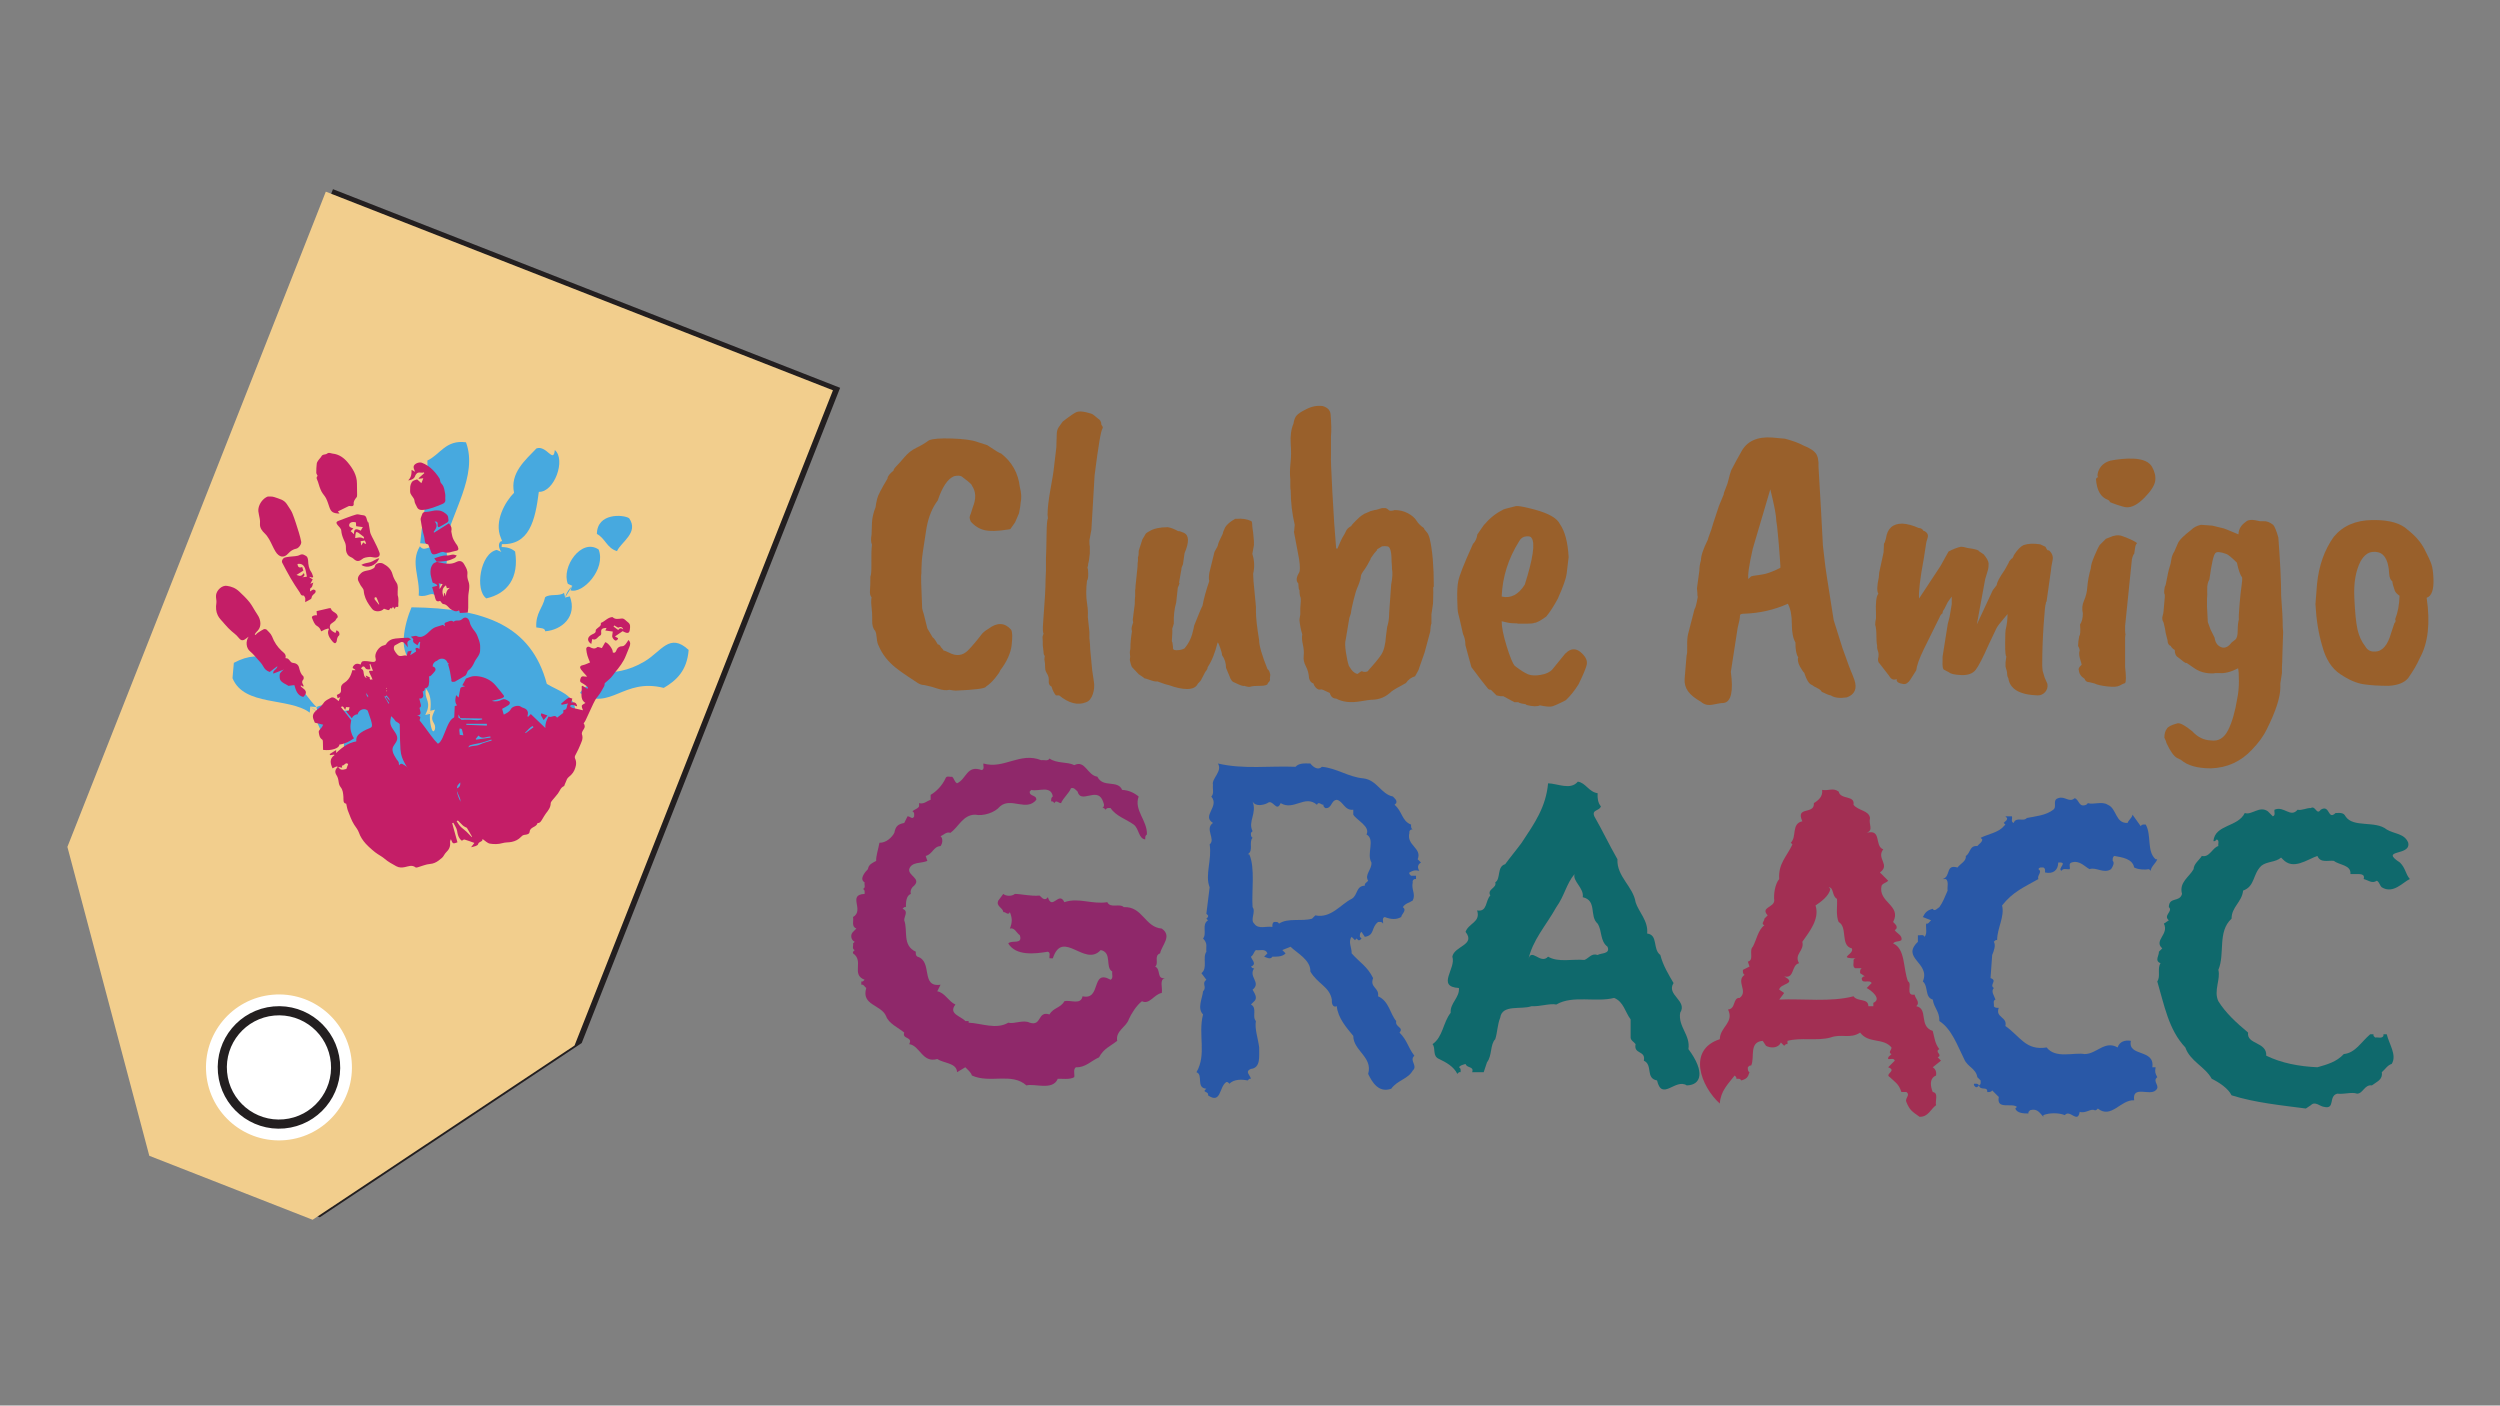 <?xml version="1.0" encoding="UTF-8" standalone="no"?>
<!-- Created with Inkscape (http://www.inkscape.org/) -->

<svg
   xmlns:dc="http://purl.org/dc/elements/1.1/"
   xmlns:cc="http://creativecommons.org/ns#"
   xmlns:rdf="http://www.w3.org/1999/02/22-rdf-syntax-ns#"
   xmlns:svg="http://www.w3.org/2000/svg"
   xmlns="http://www.w3.org/2000/svg"
   xmlns:sodipodi="http://sodipodi.sourceforge.net/DTD/sodipodi-0.dtd"
   xmlns:inkscape="http://www.inkscape.org/namespaces/inkscape"
   version="1.1"
   id="svg2"
   xml:space="preserve"
   width="1821.333"
   height="1024"
   viewBox="0 0 1821.333 1024"
   sodipodi:docname="clubeamigo.svg"
   inkscape:version="0.92.4 5da689c313, 2019-01-14"><rect x="0" y="0" width="1821.333" height="1024" fill="#808080" stroke="none"/><defs
     id="defs6"><clipPath
       clipPathUnits="userSpaceOnUse"
       id="clipPath22"><path
         d="M 0,768 H 1366 V 0 H 0 Z"
         id="path20"
         inkscape:connector-curvature="0" /></clipPath></defs><sodipodi:namedview
     pagecolor="#ffffff"
     bordercolor="#666666"
     borderopacity="1"
     objecttolerance="10"
     gridtolerance="10"
     guidetolerance="10"
     inkscape:pageopacity="0"
     inkscape:pageshadow="2"
     inkscape:window-width="810"
     inkscape:window-height="480"
     id="namedview4"
     showgrid="false"
     inkscape:zoom="0.21852124"
     inkscape:cx="910.66663"
     inkscape:cy="512"
     inkscape:window-x="0"
     inkscape:window-y="20"
     inkscape:window-maximized="0"
     inkscape:current-layer="g10" /><g
     id="g10"
     inkscape:groupmode="layer"
     inkscape:label="clubeamigo"
     transform="matrix(1.333,0,0,-1.333,0,1024)"><g
       id="g12"
       transform="translate(317.921,198.13)"><path
         d="m 0,0 141.235,358.106 -277.169,108.56 -141.234,-358.106 44.765,-168.83 89.256,-34.959 z"
         style="fill:#231f20;fill-opacity:1;fill-rule:nonzero;stroke:none"
         id="path14"
         inkscape:connector-curvature="0" /></g><g
       id="g16"><g
         id="g18"
         clip-path="url(#clipPath22)"><g
           id="g24"
           transform="translate(507.705,527.544)"><path
             d="M 0,0 C 2.032,0.871 6.243,1.197 12.635,0.979 19.023,0.761 23.597,0.143 26.356,-0.872 l 5.447,-1.743 c 4.499,-3.049 7.041,-4.574 7.625,-4.574 5.952,-4.649 9.367,-10.749 10.237,-18.297 0.872,-3.197 1.015,-6.1 0.436,-8.715 0,-0.87 -0.293,-2.76 -0.872,-5.662 l -2.178,-5.012 -2.614,-3.702 c -0.872,-0.147 -1.382,-0.218 -1.525,-0.218 -5.373,-0.871 -9.512,-0.979 -12.417,-0.327 -2.905,0.654 -5.445,2.213 -7.622,4.684 -0.436,0.871 -0.653,1.668 -0.653,2.396 0.142,0.725 0.36,1.378 0.653,1.961 l 1.088,3.485 c 1.885,4.646 1.742,8.567 -0.436,11.763 0,0.436 -0.729,1.231 -2.177,2.396 -1.454,1.161 -2.58,2.032 -3.377,2.613 -0.8,0.579 -2.216,0.654 -4.247,0.218 -3.485,-1.453 -6.464,-5.88 -8.931,-13.288 -2.907,-3.777 -4.939,-8.712 -6.1,-14.812 -1.742,-10.891 -2.614,-17.066 -2.614,-18.516 l -0.218,-4.792 v -1.96 c -0.292,-0.293 -0.146,-6.609 0.436,-18.951 0.143,-0.729 0.436,-1.743 0.871,-3.05 0.436,-1.6 1.09,-4.214 1.961,-7.842 l 2.832,-4.792 c 0.724,-0.436 1.668,-1.743 2.832,-3.921 0.724,0 1.307,-0.511 1.742,-1.525 1.015,-1.017 1.45,-1.6 1.307,-1.742 0.725,-0.147 1.814,-0.581 3.268,-1.308 3.921,-2.035 7.33,-1.599 10.238,1.308 1.014,1.013 2.287,2.429 3.812,4.246 1.525,1.815 2.685,3.268 3.484,4.357 0.798,1.09 2.07,2.141 3.812,3.159 4.792,3.629 8.931,3.486 12.417,-0.435 0.724,-1.165 0.834,-3.959 0.326,-8.387 -0.51,-4.432 -2.58,-9.04 -6.207,-13.831 -0.293,-0.873 -1.237,-2.288 -2.833,-4.249 -1.599,-1.961 -3.267,-3.52 -5.009,-4.685 -0.293,-1.012 -5.811,-1.742 -16.555,-2.178 -0.582,0 -1.742,0.148 -3.485,0.436 -1.6,-0.436 -3.741,-0.217 -6.427,0.653 -2.689,0.873 -4.176,1.309 -4.465,1.309 l -2.832,0.652 c -1.164,0 -2.324,0.365 -3.485,1.089 -1.164,0.727 -3.087,1.994 -5.773,3.813 -2.689,1.813 -4.758,3.303 -6.208,4.465 -4.357,3.486 -7.481,7.477 -9.367,11.981 -0.582,1.015 -0.946,2.43 -1.089,4.249 -0.146,1.813 -0.436,3.158 -0.872,4.029 -1.164,1.16 -1.708,3.05 -1.633,5.664 0.071,2.614 -0.108,5.806 -0.544,9.585 0,1.742 0.071,2.757 0.217,3.048 -0.728,0.726 -1.017,1.995 -0.87,3.813 0.142,1.814 0.217,4.319 0.217,7.515 0.436,0.871 0.617,3.448 0.545,7.732 -0.075,4.283 0.034,7.516 0.327,9.695 -0.583,1.307 -0.655,3.192 -0.219,5.663 l 0.219,6.534 c 0.143,2.615 0.795,5.372 1.96,8.279 0.142,1.306 0.436,2.866 0.872,4.683 0.434,1.814 2.32,5.48 5.662,11 0,1.161 1.091,2.614 3.268,4.357 0,0.579 0.579,1.45 1.743,2.614 1.161,1.161 2.468,2.614 3.921,4.357 2.032,2.468 4.282,4.282 6.753,5.446 C -4.502,-2.979 -2.178,-1.6 0,0"
             style="fill:#99602b;fill-opacity:1;fill-rule:nonzero;stroke:none"
             id="path26"
             inkscape:connector-curvature="0" /></g><g
           id="g28"
           transform="translate(575.796,510.77)"><path
             d="m 0,0 1.525,12.852 0.219,6.753 c 0,1.886 0.36,3.339 1.089,4.357 l 2.178,3.05 c 3.92,3.049 6.46,4.792 7.625,5.228 1.16,0.436 2.866,0.398 5.118,-0.11 2.249,-0.51 3.596,-0.979 4.03,-1.415 l 2.397,-1.962 c 1.305,-0.728 1.961,-1.888 1.961,-3.484 0.724,-0.871 0.941,-1.525 0.652,-1.96 -0.872,-1.019 -2.325,-9.585 -4.355,-25.705 l -1.745,-29.625 -1.089,-5.881 c 0,-1.89 0.072,-2.978 0.22,-3.268 v -3.921 c -0.293,-2.907 -0.584,-4.721 -0.872,-5.446 0,-0.728 -0.146,-1.525 -0.436,-2.396 0.29,-0.293 0.436,-1.415 0.436,-3.376 0,-1.96 -0.217,-3.159 -0.653,-3.595 -0.293,-2.324 -0.436,-4.54 -0.436,-6.643 0,-2.108 0.181,-4.286 0.543,-6.535 0.362,-2.253 0.472,-4.465 0.329,-6.645 l 0.869,-8.277 v -3.267 c 0.291,-2.614 0.437,-4.721 0.437,-6.317 l 1.088,-11.327 0.873,-5.883 c 0.436,-2.466 0.252,-4.863 -0.546,-7.186 -0.798,-2.324 -1.997,-3.777 -3.593,-4.359 -4.504,-1.884 -9.443,-0.653 -14.814,3.703 H 1.308 c -1.017,1.165 -1.818,2.762 -2.397,4.792 -1.163,0.584 -1.67,1.597 -1.525,3.05 0.143,1.451 -0.145,2.757 -0.87,3.923 -0.729,1.16 -1.089,2.177 -1.089,3.049 0,1.885 -0.148,3.555 -0.436,5.009 l 0.217,1.744 c -0.436,0.436 -0.653,1.089 -0.653,1.959 l -0.436,3.922 v 1.743 c 0,1.16 -0.038,1.96 -0.11,2.396 -0.073,0.435 0.11,1.16 0.546,2.178 -0.436,0.579 -0.51,2.685 -0.219,6.316 0.872,11.182 1.308,18.877 1.308,23.091 l 0.217,5.228 v 6.317 c 0.143,3.486 0.252,7.913 0.328,13.288 0.072,5.371 0.327,8.278 0.761,8.714 l -0.217,1.96 c 0,3.485 0.546,8.241 1.635,14.268 C -0.543,-3.668 0,-0.436 0,0"
             style="fill:#99602b;fill-opacity:1;fill-rule:nonzero;stroke:none"
             id="path30"
             inkscape:connector-curvature="0" /></g><g
           id="g32"
           transform="translate(684.886,454.57)"><path
             d="m 0,0 0.217,-4.139 c 0,-0.436 0.436,-5.011 1.308,-13.724 v -2.614 c 0,-3.484 0.579,-8.712 1.743,-15.683 0,-3.05 1.524,-8.353 4.574,-15.902 0.724,-0.436 1.232,-1.454 1.525,-3.05 L 9.15,-57.29 c 0.288,-0.729 -0.076,-1.525 -1.09,-2.397 0,-1.013 -1.383,-1.525 -4.14,-1.525 -2.759,0 -4.501,-0.143 -5.228,-0.436 -0.727,-0.289 -1.887,-0.143 -3.484,0.436 -0.581,-0.288 -2.325,0.293 -5.228,1.744 -1.308,0.288 -2.325,1.596 -3.049,3.92 l -1.742,4.139 c 0,2.614 -0.73,4.934 -2.18,6.972 0,0.724 -0.327,2.033 -0.98,3.919 -0.653,1.887 -1.127,2.904 -1.415,3.051 -1.454,-5.81 -3.269,-10.313 -5.447,-13.506 0,-0.729 -0.437,-1.599 -1.306,-2.614 l -2.178,-4.139 c 0,-0.293 -0.655,-1.089 -1.961,-2.397 -0.872,-1.885 -2.833,-2.831 -5.881,-2.831 -2.761,0 -6.1,0.729 -10.022,2.178 -1.017,0.148 -3.048,0.796 -6.097,1.961 -0.872,-0.145 -2.217,0.109 -4.032,0.763 -1.816,0.653 -2.869,0.979 -3.157,0.979 -0.436,0.436 -1.454,1.16 -3.051,2.178 l -3.702,3.922 c -0.148,0.143 -0.403,0.834 -0.763,2.068 -0.365,1.235 -0.474,2.104 -0.326,2.614 0.142,0.508 0.142,1.27 0,2.288 -0.148,1.015 -0.077,2.032 0.217,3.049 0,2.904 0.29,6.1 0.872,9.585 -0.148,0.436 -0.219,0.943 -0.219,1.525 0,0.579 0.29,1.668 0.872,3.268 -0.146,0.725 -0.217,1.232 -0.217,1.524 l 1.089,8.496 c 0,2.033 0.071,3.485 0.216,4.357 v 3.267 c 0.144,0.579 0.22,1.378 0.22,2.396 l 1.089,10.457 c 0,1.595 0.071,2.614 0.216,3.049 v 2.179 c 0.291,0.288 0.436,1.45 0.436,3.485 l 1.961,6.098 1.526,2.615 c 0.142,0.578 0.941,1.233 2.394,1.961 2.321,1.449 5.664,2.177 10.022,2.177 1.742,-0.292 3.627,-1.017 5.662,-2.177 0.436,0.143 1.451,-0.147 3.05,-0.871 2.904,-1.308 3.05,-5.011 0.436,-11.11 -0.581,-3.921 -0.872,-5.956 -0.872,-6.099 -0.581,-1.164 -0.87,-2.108 -0.87,-2.832 -0.872,-4.65 -1.308,-7.118 -1.308,-7.407 0.579,0.579 0.362,-0.292 -0.653,-2.614 l -0.872,-8.06 c -1.018,-3.485 -1.454,-7.334 -1.306,-11.544 l -0.872,-2.833 c 0.143,-0.728 0.072,-2.978 -0.217,-6.752 0.289,-0.436 0.437,-0.946 0.437,-1.525 l 0.216,-1.742 c -0.145,-0.437 -0.073,-0.838 0.217,-1.199 0.291,-0.365 1.125,-0.51 2.507,-0.436 1.377,0.071 2.576,0.399 3.593,0.981 2.032,2.467 3.41,5.044 4.139,7.733 0.724,2.686 1.089,4.248 1.089,4.684 2.468,6.241 3.993,9.873 4.575,10.891 0.725,3.921 1.961,8.42 3.703,13.505 -0.293,0.726 -0.293,2.179 0,4.357 l 2.831,11.544 c 1.308,2.18 1.961,3.52 1.961,4.031 0,0.508 0.872,2.506 2.614,5.99 0,0.58 0.436,1.744 1.308,3.485 1.013,1.597 2.83,3.122 5.445,4.576 h 0.653 c 3.192,0.289 5.954,-0.147 8.277,-1.308 0.291,-0.582 0.436,-1.6 0.436,-3.049 0.291,-1.454 0.58,-4.068 0.873,-7.842 V 15.684 L -0.436,10.891 C 0.725,7.259 0.872,3.628 0,0"
             style="fill:#99602b;fill-opacity:1;fill-rule:nonzero;stroke:none"
             id="path34"
             inkscape:connector-curvature="0" /></g><g
           id="g36"
           transform="translate(760.538,461.54)"><path
             d="m 0,0 c 0,5.371 -0.801,8.06 -2.397,8.06 -0.729,0.143 -1.67,0.143 -2.831,0 L -8.061,6.318 -7.844,6.1 C -8.861,5.082 -10.096,3.486 -11.547,1.307 h 0.219 c -1.453,-2.761 -2.542,-4.649 -3.267,-5.663 -1.453,-1.889 -2.18,-3.196 -2.18,-3.921 0,-0.729 -0.255,-1.818 -0.762,-3.268 -0.511,-1.453 -0.946,-2.542 -1.306,-3.268 -0.365,-0.728 -0.979,-2.797 -1.851,-6.207 -0.872,-3.415 -1.383,-5.919 -1.526,-7.515 l -0.872,-2.614 -1.961,-11.763 c -0.433,-1.307 -0.4,-3.632 0.11,-6.972 0.507,-3.341 1.053,-5.809 1.634,-7.406 1.597,-2.759 3.194,-4.213 4.792,-4.356 1.015,0.873 1.814,1.377 2.397,1.525 0.143,-0.293 0.653,-0.436 1.525,-0.436 0.87,0 1.523,0.217 1.959,0.653 h -0.217 c 3.338,3.629 5.736,6.536 7.189,8.714 1.449,2.178 2.321,5.589 2.614,10.238 l 0.653,5.01 c 0.724,2.179 1.088,4.717 1.088,7.625 l 1.09,15.465 c 0.724,3.628 0.872,6.535 0.436,8.713 v 1.09 z m -37.687,84.736 c 2.615,-0.728 4.066,-2.177 4.359,-4.355 0.433,-5.375 0.505,-9.367 0.217,-11.981 V 57.726 c -0.146,-1.164 0.109,-7.88 0.762,-20.15 0.653,-12.273 1.341,-22.473 2.069,-30.605 l 0.655,-0.218 c 1.596,3.774 2.646,6.025 3.157,6.753 0.507,0.725 1.015,1.668 1.525,2.832 0.507,1.16 1.487,2.102 2.94,2.832 0,0.289 0.763,1.197 2.287,2.722 1.526,1.525 2.614,2.505 3.268,2.941 0.655,0.436 1.162,0.762 1.524,0.98 0.362,0.218 0.945,0.471 1.744,0.763 0.796,0.289 1.271,0.507 1.416,0.653 2.033,0.579 3.267,0.872 3.703,0.872 l 2.833,0.871 h 1.306 c 0.725,0.142 1.597,-0.292 2.613,-1.307 0.725,-0.292 1.743,-0.217 3.051,0.217 2.613,0 5.009,-0.581 7.189,-1.741 2.177,-1.164 3.736,-2.506 4.682,-4.031 0.944,-1.525 2.287,-2.869 4.03,-4.029 0.142,-0.583 0.617,-1.274 1.418,-2.07 0.795,-0.8 1.415,-2.144 1.85,-4.03 1.449,-6.246 2.179,-14.887 2.179,-25.921 -0.293,-0.147 -0.403,-0.655 -0.327,-1.526 0.072,-0.87 0.072,-2.144 0,-3.812 -0.076,-1.67 -0.11,-3.015 -0.11,-4.03 l -0.872,-5.881 v -5.01 c -0.293,-0.436 -0.51,-1.889 -0.652,-4.357 l -3.051,-11.328 -3.05,-8.712 c 0,-0.436 -0.726,-1.889 -2.177,-4.358 C 10.815,-63.535 9.147,-64.77 7.842,-66.657 3.774,-68.834 1.16,-70.36 0,-71.232 c -3.05,-3.047 -6.753,-4.572 -11.111,-4.572 -0.581,0 -2.614,-0.291 -6.098,-0.873 -5.229,-0.872 -9.586,-0.359 -13.071,1.526 -1.742,0 -2.906,1.017 -3.485,3.049 -2.907,1.454 -4.503,2.107 -4.792,1.961 -0.872,-0.29 -1.708,-0.071 -2.506,0.653 -0.798,0.727 -1.344,1.599 -1.632,2.614 -1.165,0.289 -1.961,1.232 -2.398,2.831 -0.144,2.469 -0.728,4.647 -1.741,6.536 -1.018,1.885 -1.418,3.775 -1.199,5.664 0.218,1.885 0.072,3.954 -0.436,6.207 -0.51,2.251 -0.619,4.102 -0.326,5.555 -0.729,2.322 -1.237,4.864 -1.525,7.625 v 0.653 c 0.142,1.015 0.288,1.886 0.436,2.614 v 3.485 c 0.288,2.903 0.36,4.792 0.217,5.663 -0.437,0.873 -0.653,2.251 -0.653,4.139 -0.293,0.29 -0.436,0.654 -0.436,1.089 l -0.217,2.614 c -1.308,1.307 -1.166,3.268 0.436,5.882 0.577,0.871 0.577,3.339 0,7.406 L -53.37,16.12 c 0.142,0 0.219,0.436 0.219,1.307 l 0.216,2.396 c -1.453,6.242 -2.177,12.488 -2.177,18.733 -0.148,0.436 -0.219,1.232 -0.219,2.396 v 3.704 c -0.291,2.615 -0.255,5.588 0.109,8.931 0.363,3.338 0.398,6.825 0.11,10.456 -0.293,4.357 0.216,8.06 1.525,11.11 0.288,2.031 0.869,3.519 1.741,4.465 0.873,0.943 2.322,1.923 4.357,2.941 3.341,1.885 6.607,2.613 9.802,2.177"
             style="fill:#99602b;fill-opacity:1;fill-rule:nonzero;stroke:none"
             id="path38"
             inkscape:connector-curvature="0" /></g><g
           id="g40"
           transform="translate(837.06,474.175)"><path
             d="m 0,0 c -0.293,0.725 -1.272,1.014 -2.94,0.871 -1.67,-0.146 -2.941,-1.017 -3.813,-2.614 -5.954,-9.442 -9.147,-19.533 -9.583,-30.278 4.935,-1.165 9.148,1.014 12.633,6.535 C 0.799,-11.256 2.033,-2.76 0,0 m -16.989,-86.48 -2.178,0.436 -3.05,3.049 c -0.872,0 -1.525,0.365 -1.961,1.089 -1.599,1.89 -4.504,5.664 -8.715,11.328 l -3.266,11.981 c 0,2.321 -0.436,4.357 -1.308,6.099 -1.454,6.535 -2.323,10.272 -2.614,11.218 -0.291,0.944 -0.472,3.595 -0.543,7.952 -0.076,4.357 0.109,7.549 0.543,9.584 0.435,2.758 3.121,9.584 8.06,20.476 1.307,1.307 2.105,3.05 2.396,5.228 l 3.485,5.01 c 3.194,3.776 6.609,6.536 10.24,8.278 0,0.289 2.466,1.015 7.406,2.179 1.015,0.143 3.338,-0.218 6.97,-1.09 8.713,-2.035 14.161,-4.574 16.338,-7.624 l 0.653,-1.089 c 2.757,-3.921 4.356,-9.948 4.792,-18.08 -0.436,-3.632 -0.801,-6.681 -1.089,-9.148 -0.293,-2.473 -1.89,-6.971 -4.792,-13.506 -2.178,-4.068 -4.284,-7.336 -6.316,-9.803 -3.199,-2.325 -5.376,-3.485 -6.537,-3.485 -0.582,-0.293 -1.818,-0.436 -3.703,-0.436 h -5.01 c -0.434,0.143 -1.38,0.218 -2.832,0.218 -1.453,0 -3.559,0.361 -6.316,1.089 0,-3.196 0.905,-7.734 2.724,-13.614 1.812,-5.882 3.299,-9.476 4.465,-10.784 3.049,-2.323 5.444,-3.848 7.189,-4.575 1.741,-0.727 4.062,-0.836 6.97,-0.326 2.901,0.507 5.01,1.489 6.316,2.94 l 5.664,6.972 c 3.629,4.935 7.332,5.371 11.109,1.306 1.744,-1.887 2.43,-3.739 2.071,-5.554 -0.365,-1.818 -1.852,-5.412 -4.466,-10.782 -2.181,-3.487 -4.504,-6.389 -6.972,-8.714 -4.504,-2.321 -7.189,-3.484 -8.059,-3.484 -1.308,-0.143 -3.343,0.074 -6.1,0.653 -1.453,-0.725 -3.92,-0.653 -7.405,0.217 0,0.293 -0.403,0.474 -1.199,0.545 -0.801,0.074 -1.852,0.327 -3.159,0.763 l 0.435,0.216 h -2.613 l -6.098,3.268 z"
             style="fill:#99602b;fill-opacity:1;fill-rule:nonzero;stroke:none"
             id="path42"
             inkscape:connector-curvature="0" /></g><g
           id="g44"
           transform="translate(956.863,453.045)"><path
             d="m 0,0 c 0.29,0.288 1.994,0.616 5.12,0.979 3.122,0.361 6.786,1.635 10.999,3.813 0.144,0 0.071,1.743 -0.217,5.228 -0.435,6.1 -0.8,10.456 -1.089,13.069 -0.292,3.487 -0.581,5.954 -0.872,7.408 0,2.756 -1.088,8.494 -3.266,17.208 L 1.089,15.248 C -0.946,6.242 -1.742,0.724 -1.307,-1.307 Z m -29.406,-6.318 1.305,9.585 c 0,1.886 0.29,3.774 0.872,5.664 0,2.467 1.232,6.17 3.703,11.11 0,0.288 0.655,2.177 1.962,5.662 0,0.29 1.378,4.575 4.138,12.853 l 2.614,6.317 c 0,0.579 0.36,1.705 1.089,3.377 0.724,1.667 1.27,3.338 1.634,5.009 0.36,1.668 0.834,3.302 1.416,4.902 2.032,3.921 3.846,7.259 5.444,10.02 3.05,5.806 8.714,8.421 16.993,7.841 l 6.969,-0.652 c 4.359,-1.164 7.697,-2.396 10.023,-3.703 3.338,-1.307 5.587,-2.724 6.753,-4.249 1.16,-1.524 1.665,-4.029 1.522,-7.514 0.143,-1.743 0.579,-9.296 1.308,-22.655 0.724,-13.363 1.089,-20.116 1.089,-20.258 l 1.089,-9.367 c 0,-0.871 1.596,-11.328 4.792,-31.368 l 4.795,-15.249 c 2.901,-8.134 4.464,-12.383 4.681,-12.743 0.217,-0.364 0.834,-1.925 1.852,-4.682 1.596,-4.794 0.217,-7.985 -4.139,-9.586 -3.92,-0.579 -6.827,-0.217 -8.714,1.089 -0.727,0 -2.395,0.655 -5.009,1.961 -0.293,0.729 -1.127,1.415 -2.506,2.071 -1.38,0.653 -2.286,1.196 -2.722,1.632 -1.601,0.436 -3.05,2.685 -4.358,6.753 -0.433,0.29 -1.234,1.451 -2.395,3.486 -1.017,2.033 -1.308,3.703 -0.872,5.009 -1.017,1.308 -1.525,3.993 -1.525,8.061 -1.305,2.177 -1.96,5.588 -1.96,10.237 0,4.647 -0.728,8.278 -2.178,10.892 -7.406,-3.343 -15.322,-5.156 -23.743,-5.446 -1.601,0 -2.397,-0.293 -2.397,-0.871 0,-1.307 -0.436,-3.632 -1.306,-6.971 l -3.703,-23.961 c 1.449,-10.747 0.141,-16.408 -3.922,-16.992 -1.166,0 -3.088,-0.288 -5.774,-0.87 -2.687,-0.578 -4.898,-0.071 -6.643,1.525 -3.343,1.887 -5.7,3.81 -7.08,5.772 -1.381,1.96 -1.996,4.172 -1.85,6.643 0.142,2.032 0.507,6.39 1.089,13.072 0.29,0.288 0.397,1.923 0.326,4.9 -0.074,2.975 0.109,5.262 0.546,6.862 l 3.483,13.505 c 0.437,0.29 1.015,2.468 1.744,6.535 -0.147,0.29 -0.218,1.014 -0.218,2.178 z"
             style="fill:#99602b;fill-opacity:1;fill-rule:nonzero;stroke:none"
             id="path46"
             inkscape:connector-curvature="0" /></g><g
           id="g48"
           transform="translate(1027.049,455.223)"><path
             d="m 0,0 2.396,11.11 0.218,4.792 c 0.29,0.143 0.656,1.089 1.089,2.832 0.727,5.37 3.702,8.059 8.931,8.059 2.757,-0.146 5.735,-0.945 8.932,-2.395 1.162,0 2.031,-0.511 2.615,-1.525 0.724,-0.147 1.377,-0.583 1.959,-1.307 0.579,-0.73 0.655,-1.709 0.218,-2.942 -0.435,-1.235 -0.69,-2.253 -0.762,-3.049 C 25.52,14.775 25.122,12.199 24.397,7.842 22.362,-3.05 21.49,-10.384 21.783,-14.159 l 11.765,17.862 4.355,7.842 c 2.469,1.307 4.718,2.179 6.753,2.614 1.015,0 2.178,-0.217 3.487,-0.653 4.21,-0.583 6.316,-1.164 6.316,-1.743 L 57.073,10.02 C 58.814,7.985 59.721,6.317 59.794,5.01 59.865,3.703 59.721,2.431 59.36,1.199 58.996,-0.037 58.521,-1.6 57.942,-3.485 c 0,-0.146 -1.524,-8.424 -4.572,-24.833 l 8.712,18.733 2.18,2.832 c 0,1.307 1.449,4.064 4.356,8.278 l 2.178,3.921 c 0,0.436 0.507,1.16 1.524,2.178 0.437,0 0.872,0.654 1.306,1.961 1.888,2.903 3.63,4.717 5.23,5.446 2.467,0.871 5.517,1.014 9.148,0.435 l 2.834,-1.307 c 0.576,-1.164 1.013,-1.817 1.306,-1.96 h 0.652 C 94.54,10.599 95.193,8.784 94.757,6.753 94.176,3.993 93.885,2.178 93.885,1.307 L 91.49,-15.684 c -0.293,-0.293 -0.435,-0.729 -0.435,-1.307 -0.293,-0.293 -0.692,-4.214 -1.2,-11.762 -0.509,-7.554 -0.761,-14.959 -0.761,-22.22 l 0.219,-2.614 1.088,-3.703 1.526,-3.486 c 0.288,-1.742 -0.111,-3.229 -1.199,-4.465 -1.089,-1.232 -2.435,-1.852 -4.03,-1.852 -9.879,0.293 -15.25,3.415 -16.119,9.367 -0.436,0.727 -0.655,1.525 -0.655,2.397 0,0.872 -0.291,2.178 -0.87,3.92 v 2.397 l 0.436,3.267 c -0.436,0 -0.655,2.359 -0.655,7.08 0,4.717 0.143,7.441 0.436,8.168 0.579,2.468 0.872,5.082 0.872,7.843 -0.436,-0.582 -1.165,-1.454 -2.178,-2.615 -2.037,-2.324 -3.343,-4.067 -3.922,-5.228 l -4.14,-8.712 c -3.195,-7.263 -5.591,-11.91 -7.188,-13.942 -1.599,-2.035 -4.213,-2.978 -7.842,-2.831 -3.632,0.143 -5.881,0.653 -6.753,1.525 -1.163,0.577 -2.068,1.051 -2.721,1.415 -0.655,0.36 -0.911,1.995 -0.762,4.902 v 2.178 l 2.83,17.861 c 0.872,3.193 1.308,5.082 1.308,5.664 l 0.871,5.229 v 4.138 l -2.179,-3.05 -1.961,-3.921 c -0.581,-0.581 -0.869,-1.307 -0.869,-2.177 -0.73,-0.436 -1.309,-1.236 -1.744,-2.396 l -8.496,-17.209 c -2.47,-5.085 -3.848,-8.931 -4.138,-11.545 -0.872,-1.453 -1.926,-3.126 -3.157,-5.011 -1.238,-1.89 -2.543,-2.724 -3.922,-2.504 -1.383,0.216 -2.363,0.543 -2.941,0.979 -0.582,0.436 -0.801,1.015 -0.653,1.742 -1.744,-0.727 -3.126,-0.145 -4.139,1.744 l -5.228,6.753 c -0.583,0.436 -0.872,1.232 -0.872,2.395 0.436,1.744 0.436,3.193 0,4.355 -0.436,1.164 -0.581,2.106 -0.436,2.834 -0.293,1.307 -0.436,3.121 -0.436,5.446 0,2.757 -0.217,4.793 -0.653,6.1 0,1.16 0.143,2.321 0.436,3.485 v 2.177 c -0.293,6.389 0.143,10.165 1.305,11.329 -0.869,1.306 -0.797,4.281 0.22,8.93 z"
             style="fill:#99602b;fill-opacity:1;fill-rule:nonzero;stroke:none"
             id="path50"
             inkscape:connector-curvature="0" /></g><g
           id="g52"
           transform="translate(1165.588,517.523)"><path
             d="m 0,0 h 0.653 c 5.082,-0.293 8.387,-1.78 9.912,-4.465 1.526,-2.689 2.102,-5.266 1.743,-7.734 -0.366,-2.47 -2.327,-5.519 -5.881,-9.149 -3.561,-3.631 -6.791,-5.374 -9.694,-5.227 -0.872,0 -2.581,0.436 -5.121,1.306 -2.542,0.872 -3.885,1.379 -4.029,1.525 -0.146,0.579 -0.581,1.015 -1.306,1.307 -3.779,1.451 -5.882,5.153 -6.316,11.11 0,0.578 0.434,1.014 1.306,1.307 -0.582,0 -0.654,0.871 -0.217,2.614 1.013,3.192 3.266,5.3 6.753,6.317 C -7.699,-0.218 -3.632,0.143 0,0 m -0.437,-55.111 -3.702,-36.378 v -2.506 c 0,-0.799 0.072,-1.49 0.217,-2.069 -0.145,-0.582 -0.217,-1.307 -0.217,-2.178 v -15.684 c 0.579,-4.939 0.579,-7.842 0,-8.714 -0.872,-0.293 -1.889,-0.762 -3.05,-1.415 -1.163,-0.653 -3.376,-0.796 -6.643,-0.436 -3.267,0.365 -5.631,0.91 -7.079,1.635 l -2.614,0.652 c -1.454,0 -2.398,0.653 -2.833,1.961 -1.888,1.161 -2.906,2.686 -3.048,4.576 -0.437,0.724 0.071,1.741 1.522,3.047 -0.145,0.727 -0.433,1.778 -0.87,3.16 -0.435,1.379 -0.581,2.647 -0.435,3.812 0.435,0.725 0.216,1.814 -0.654,3.267 0,1.596 0.217,3.411 0.654,5.446 0.579,0.579 0.724,2.685 0.435,6.317 1.013,1.45 1.525,3.486 1.525,6.1 -0.583,2.321 -0.364,4.645 0.654,6.971 1.014,2.32 1.596,4.645 1.741,6.969 0.291,3.629 0.944,7.189 1.961,10.674 0,1.45 0.689,3.775 2.071,6.971 1.377,3.193 2.285,5.081 2.721,5.664 l 3.486,3.485 3.92,1.525 h 0.219 c 1.742,0.579 3.486,0.508 5.228,-0.218 4.21,-1.6 6.753,-2.832 7.625,-3.703 -0.584,-0.583 -0.949,-1.453 -1.091,-2.614 -0.146,-1.164 -0.291,-2.179 -0.434,-3.05 -0.584,-0.728 -1.018,-1.817 -1.309,-3.267"
             style="fill:#99602b;fill-opacity:1;fill-rule:nonzero;stroke:none"
             id="path54"
             inkscape:connector-curvature="0" /></g><g
           id="g56"
           transform="translate(1206.213,436.707)"><path
             d="m 0,0 0.436,-8.496 1.525,-4.138 2.178,-4.357 c 0.435,-3.05 1.886,-4.866 4.358,-5.446 1.741,-0.292 3.409,0.653 5.008,2.833 0.873,0.724 1.525,1.231 1.962,1.524 0.872,0.725 1.305,2.358 1.305,4.901 0,2.54 0.219,4.609 0.656,6.208 -0.149,0.726 -0.038,3.302 0.326,7.734 0.359,4.428 0.725,7.841 1.089,10.237 0.36,2.396 0.469,4.031 0.326,4.902 -1.018,1.306 -1.961,3.992 -2.83,8.059 -2.907,2.904 -4.868,4.5 -5.884,4.792 C 7.26,29.914 5.299,30.061 4.574,29.189 3.557,28.172 2.468,23.379 1.308,14.813 0.436,13.359 0.035,11.508 0.109,9.258 0.181,7.004 0.143,5.299 0,4.139 Z m 40.517,5.882 c 0.579,-7.264 0.872,-12.928 0.872,-16.992 l 0.216,-2.832 -0.435,-13.287 c 0,-2.036 -0.074,-3.92 -0.217,-5.665 v -3.483 l -0.872,-5.664 v -2.178 c 0,-5.371 -2.471,-12.996 -7.406,-22.872 -1.741,-3.629 -4.432,-7.332 -8.059,-11.112 -6.099,-6.534 -13.582,-9.944 -22.438,-10.238 -7.407,0 -12.851,1.526 -16.337,4.576 l -2.178,1.09 c -1.742,0.869 -3.703,3.631 -5.881,8.277 0,0.434 -0.364,1.382 -1.089,2.831 0,2.036 0.434,3.631 1.306,4.792 0.579,1.166 2.54,2.178 5.881,3.05 1.451,0.293 4.139,-1.16 8.06,-4.355 2.903,-3.194 6.318,-4.866 10.238,-5.012 4.064,-0.579 7.188,1.309 9.366,5.664 2.181,4.356 3.849,10.168 5.012,17.426 0.579,2.762 0.872,5.883 0.872,9.367 0,3.485 -0.149,5.807 -0.437,6.972 -3.922,-2.035 -7.405,-2.907 -10.456,-2.614 H 4.574 c -1.162,-0.293 -2.906,-0.255 -5.227,0.107 -2.326,0.362 -4.504,1.27 -6.536,2.724 l -4.137,2.833 c 0.143,-0.148 0.071,-0.22 -0.219,-0.22 l -1.089,0.653 -3.051,2.398 c -1.305,0.724 -1.961,2.104 -1.961,4.138 -1.017,0.579 -1.741,1.307 -2.177,2.179 -1.163,0.436 -1.741,1.449 -1.741,3.049 l -1.09,4.357 c 0,0.725 -0.365,2.539 -1.089,5.446 -0.729,1.161 -0.91,2.321 -0.545,3.485 0.361,1.161 0.545,2.103 0.545,2.832 l 0.653,7.406 v 1.525 c -0.436,0.436 -0.436,1.815 0,4.139 0.436,0.871 0.653,1.525 0.653,1.96 0.873,4.646 1.525,7.587 1.961,8.822 0.436,1.232 0.762,2.648 0.979,4.249 0.22,1.595 0.763,3.048 1.635,4.356 l 2.177,5.01 c 0.872,1.596 3.194,3.846 6.973,6.752 1.448,1.45 3.267,2.397 5.444,2.832 L 2.833,44.22 9.149,42.695 c 0.144,0 2.831,-1.089 8.059,-3.268 0,2.757 1.38,5.082 4.14,6.971 1.16,1.161 3.702,1.232 7.625,0.218 h 1.961 c 1.595,0.143 3.337,-0.511 5.227,-1.961 0.87,-1.017 1.814,-3.342 2.831,-6.969 1.015,-13.506 1.525,-24.109 1.525,-31.804"
             style="fill:#99602b;fill-opacity:1;fill-rule:nonzero;stroke:none"
             id="path58"
             inkscape:connector-curvature="0" /></g><g
           id="g60"
           transform="translate(1305.342,458.491)"><path
             d="m 0,0 c -1.017,5.806 -3.848,8.495 -8.494,8.059 -2.614,-0.145 -4.868,-1.889 -6.753,-5.228 -2.614,-5.085 -3.741,-11.653 -3.377,-19.713 0.36,-8.06 0.944,-13.87 1.742,-17.427 0.798,-3.56 2.214,-6.645 4.249,-9.258 1.16,-2.035 2.903,-2.977 5.228,-2.83 4.065,0 7.041,3.409 8.93,10.237 l 1.745,5.227 c 0.724,0.725 0.87,1.451 0.433,2.179 1.451,3.629 2.252,7.913 2.398,12.852 -1.455,1.014 -2.327,1.96 -2.615,2.831 -0.872,2.469 -1.307,4.139 -1.307,5.011 -1.018,0.725 -1.6,2.103 -1.742,4.139 C 0.291,-1.89 0.144,-0.583 0,0 m -39.861,-20.477 0.869,11.11 c 1.015,10.02 4.065,18.587 9.15,25.703 4.935,5.954 11.907,9.004 20.911,9.149 h 1.309 c 8.421,0 14.518,-1.817 18.298,-5.445 4.062,-3.196 7.079,-6.681 9.04,-10.457 1.959,-3.777 3.228,-6.534 3.81,-8.276 0.579,-1.743 0.944,-4.286 1.091,-7.625 0.288,-6.245 -0.948,-9.802 -3.705,-10.674 2.032,-13.798 0.798,-24.761 -3.703,-32.891 -1.453,-3.343 -3.56,-6.972 -6.316,-10.892 C 8.857,-63.389 5.229,-64.84 0,-65.133 c -5.228,0 -9.767,0.293 -13.612,0.872 -3.851,0.579 -8.1,2.43 -12.743,5.554 -4.65,3.122 -7.918,8.24 -9.804,15.358 -2.034,6.824 -3.267,14.448 -3.702,22.872"
             style="fill:#99602b;fill-opacity:1;fill-rule:nonzero;stroke:none"
             id="path62"
             inkscape:connector-curvature="0" /></g><g
           id="g64"
           transform="translate(573.599,353.626)"><path
             d="m 0,0 c 4.062,-2.857 9.776,-1.654 13.534,-3.61 6.015,3.003 7.068,-5.566 12.632,-6.319 3.008,-6.317 11.129,-1.504 13.534,-7.215 3.458,-0.156 6.467,-1.503 9.021,-3.61 -2.705,-7.521 4.814,-13.087 4.516,-20.754 -1.056,-0.601 -0.905,-1.654 -0.905,-2.707 -3.759,0.451 -3.31,5.866 -6.316,8.123 -4.21,3.003 -9.773,4.657 -12.632,9.021 -1.051,0 -2.103,0.3 -2.705,-0.904 -0.454,0.452 -0.903,1.204 -1.805,0.904 1.805,1.203 0.449,3.159 0,4.512 -3.31,6.914 -11.732,-2.407 -13.535,4.513 -1.052,0.903 -1.955,2.401 -3.61,1.8 -1.053,-2.702 -4.36,-5.416 -5.413,-8.118 -1.354,-0.151 -2.708,2.106 -3.608,0 -0.452,0.452 -0.903,1.204 -1.805,0.903 0,1.053 -0.151,2.106 0.902,2.707 -1.053,6.313 -7.821,2.558 -11.729,3.611 l -0.903,-0.903 c -0.151,-2.864 3.759,-1.654 3.608,-4.513 -5.416,-6.619 -13.833,1.649 -19.85,-3.61 -2.856,-3.454 -9.174,-5.416 -13.535,-4.513 -6.616,0 -9.023,-6.613 -13.534,-9.922 -2.404,0.751 -3.608,-1.205 -5.413,-1.806 1.505,-1.354 1.053,-4.062 0,-5.415 -4.061,-0.302 -4.21,-4.358 -8.121,-5.416 l 0.903,-2.702 c -3.307,-1.504 -8.571,-0.301 -9.926,-4.513 -0.602,-3.605 6.619,-5.108 2.707,-9.021 -0.902,-0.601 -2.407,-2.406 -1.805,-4.512 -2.556,-0.904 -2.706,-4.511 -2.706,-7.219 -0.902,0.301 -1.354,-0.451 -1.805,-0.902 3.46,-1.352 0.752,-4.213 0.903,-6.317 2.104,-5.714 -1.204,-13.681 6.316,-17.144 0,-1.051 -0.15,-2.107 0.902,-2.705 8.571,-2.558 1.505,-16.993 12.632,-15.34 l -1.805,-3.612 c 4.062,-0.598 6.318,-5.71 9.926,-7.215 -4.062,-5.113 3.007,-6.319 5.413,-9.021 h 1.803 v -0.903 c 7.07,-0.303 15.041,-3.913 21.658,0 3.157,-0.904 8.118,1.805 11.729,0 6.767,-2.106 4.059,6.614 10.827,4.511 2.106,3.76 6.015,3.458 8.121,7.215 3.307,0.904 9.021,-2.255 9.924,2.708 10.525,-2.404 4.363,15.19 15.339,9.027 1.655,0.902 0.602,3.004 0.903,4.509 -4.062,2.255 0.151,10.376 -6.316,11.728 -8.722,-9.621 -20.753,11.882 -26.166,-4.511 H 0 c -0.301,1.204 0.752,3.007 -0.901,3.609 -7.218,-1.201 -17.448,-2.405 -21.655,4.512 1.803,2.107 8.118,-0.899 6.316,4.514 -1.808,1.201 -2.859,4.357 -5.416,3.606 1.354,3.607 1.354,5.415 0,9.023 -0.9,-2.104 -2.254,0.153 -3.608,0 -0.151,2.407 -4.21,3.159 -2.708,6.315 l 2.708,3.612 c 1.504,-1.355 4.811,-1.355 6.316,0 3.46,0 8.72,-1.355 13.534,-0.904 1.053,-0.904 1.956,-2.406 3.609,-1.804 l 0.904,0.9 c 2.405,-7.517 6.013,3.613 9.022,-2.703 7.82,2.703 15.039,-1.354 23.461,0 1.802,-3.61 6.614,-0.454 9.021,-2.708 10.377,0.451 11.428,-10.98 20.752,-11.731 5.865,-4.06 0,-9.019 -0.902,-13.53 -3.611,-1.359 -0.452,-5.416 -2.708,-7.223 3.31,-1.504 0.602,-7.067 5.416,-6.312 -3.31,-0.755 -1.204,-5.416 -1.806,-8.123 -4.059,-0.602 -6.767,-6.619 -10.826,-4.514 -3.008,-2.255 -5.867,-6.915 -7.221,-9.921 -1.201,-4.061 -7.366,-6.318 -6.313,-11.734 -4.062,-3.156 -7.369,-4.209 -9.927,-9.02 -4.212,-1.803 -7.519,-5.715 -12.631,-5.414 -1.655,-1.204 -0.602,-3.611 -0.903,-5.411 -2.407,-1.506 -7.065,-0.752 -9.023,-0.902 -2.706,-6.618 -12.63,-2.407 -17.146,-3.611 -7.968,7.218 -19.845,0.9 -29.771,5.411 -0.602,1.807 -2.257,3.159 -3.611,4.513 l -4.51,-2.706 c -0.151,5.111 -7.219,4.812 -10.829,7.216 -8.119,-2.404 -9.473,7.372 -15.339,8.124 2.256,4.21 -4.06,2.553 -2.706,6.314 -3.009,2.556 -8.573,4.964 -9.927,9.02 -2.705,6.319 -13.682,5.866 -10.826,15.342 -0.903,0.603 -1.354,2.107 -2.705,1.804 v 1.804 c 0.902,-0.3 1.351,0.452 1.802,0.906 -7.519,2.853 -0.15,10.222 -6.316,14.437 -0.298,0.898 0.454,1.349 0.903,1.8 -1.655,0.603 -0.602,2.41 -0.903,3.61 l 0.903,0.901 c -2.257,1.055 -2.407,4.061 -0.903,5.416 l 1.806,1.803 c -2.856,1.203 -1.352,4.061 -1.806,6.318 6.467,3.761 -3.307,12.181 6.316,12.632 0,1.052 0.301,2.106 -0.9,2.708 1.655,0.601 0.602,2.407 0.9,3.604 -3.156,1.812 0.452,5.867 1.806,7.221 0.451,2.708 2.404,3.31 4.51,4.513 -0.148,2.557 1.203,6.613 1.805,9.922 3.608,-0.15 6.918,3.009 8.121,5.417 0.752,3.61 1.806,4.663 5.414,5.409 l 1.805,3.61 c 1.354,0.15 2.706,-2.105 3.608,0 0,1.054 0.301,2.106 -0.902,2.714 1.055,1.197 2.707,1.197 3.61,2.702 v 1.805 c 2.706,-0.752 4.21,1.204 6.316,1.805 v 2.708 c 3.157,1.805 6.466,5.259 8.121,9.02 0.602,1.655 2.405,0.602 3.608,0.902 1.203,-1.052 1.203,-2.707 2.708,-3.61 5.263,2.407 5.263,10.229 13.532,7.221 1.655,0.602 0.604,2.407 0.902,3.611 11.13,-3.31 20.003,6.462 31.58,1.805 C -3.009,-0.607 -0.901,-1.654 0,0"
             style="fill:#8f286a;fill-opacity:1;fill-rule:evenodd;stroke:none"
             id="path66"
             inkscape:connector-curvature="0" /></g><g
           id="g68"
           transform="translate(1133.917,331.964)"><path
             d="m 0,0 c 2.558,-0.896 2.106,-5.259 6.312,-3.604 l 0.909,0.902 c 2.852,-1.053 7.666,1.204 10.825,-0.902 4.965,-1.956 4.061,-10.224 10.825,-9.929 0.608,1.661 2.413,2.714 2.714,4.512 l 4.507,-6.311 c 0.602,1.203 1.655,0.902 2.708,0.902 3.309,-5.716 0.451,-14.742 5.41,-18.948 h 0.908 c -0.758,-2.257 -3.309,-3.762 -3.61,-6.318 l -0.903,0.902 c -1.956,-0.451 -5.867,-0.301 -8.124,0.902 -0.896,4.815 -6.619,5.561 -10.825,6.313 -1.052,-0.596 -0.902,-1.649 -0.902,-2.702 1.203,-0.903 0,-3.31 -0.902,-4.513 -3.912,-2.708 -8.425,1.354 -11.729,0 -2.557,1.203 -5.415,5.115 -9.922,3.61 -1.661,-0.601 -0.602,-2.407 -0.909,-3.61 -1.504,-0.301 -3.604,0.752 -4.507,-0.902 -2.557,1.203 4.062,4.964 -1.805,4.512 0,-4.061 -2.708,-6.462 -7.221,-5.416 0,1.054 0.302,2.107 -0.903,2.708 -1.052,0 -2.105,0.301 -2.708,-0.902 2.408,-1.655 -0.902,-3.31 0,-5.409 -7.666,-4.363 -13.984,-6.921 -19.85,-14.441 1.504,-6.168 -2.702,-12.331 -2.702,-18.945 -0.909,0.299 -1.354,-0.453 -1.805,-0.907 1.203,-1.8 0,-5.109 -0.903,-7.216 l -0.903,-12.63 c 4.062,-1.356 -0.902,-3.613 1.806,-5.416 -1.806,-1.807 0.301,-4.359 0.896,-6.317 -1.649,-0.6 -0.595,-2.407 -0.896,-3.607 0.602,-1.054 1.654,-0.904 2.707,-0.904 -2.105,-5.413 4.809,-4.81 3.605,-9.927 8.274,-5.864 11.132,-13.534 22.559,-11.726 4.814,-6.319 14.887,-2.558 20.754,-3.611 6.612,0 10.976,7.67 18.046,3.611 0.902,3.157 4.061,4.21 7.221,3.605 -1.812,-8.868 13.225,-4.21 11.727,-14.434 h 1.8 c -0.452,-2.555 -0.302,-3.157 0.908,-5.411 -3.009,-2.407 2.1,-4.814 -0.908,-7.223 -3.31,-3.156 -12.926,3.009 -11.729,-5.413 -7.365,0.453 -12.479,-10.376 -19.85,-4.511 -0.452,-0.449 -0.903,-1.201 -1.806,-0.9 -2.099,1.048 -4.807,-1.958 -8.117,-0.904 -1.054,-6.766 -5.416,1.653 -8.117,-1.804 -3.31,1.353 -8.425,1.353 -11.735,0 v -0.903 c -1.804,1.805 -3.153,4.814 -7.214,3.611 -0.452,-0.454 -1.204,-0.904 -0.909,-1.806 -2.702,0 -6.312,0.15 -7.214,2.705 l 0.902,0.903 c -3.009,2.41 -11.282,-1.802 -9.923,5.415 l -3.61,3.607 c -0.602,-1.051 -1.655,-0.901 -2.708,-0.901 0.295,3.46 -3.761,0.452 -4.513,3.611 -0.445,-0.453 -0.902,-1.205 -1.806,-0.903 -0.451,0.45 -1.203,0.903 -0.896,1.803 1.047,0 2.106,0.304 2.702,-0.9 1.203,0.602 0.902,1.652 0.902,2.708 l -1.804,1.805 c -0.904,-1.655 -3.009,-0.604 -4.514,-0.903 1.505,0.299 3.61,-0.752 4.514,0.903 -0.753,4.807 -5.411,5.561 -7.215,9.921 -3.611,7.219 -6.77,16.393 -13.533,20.755 0.15,5.264 -2.865,6.918 -3.611,11.728 -4.513,1.353 -2.257,7.218 -5.416,9.926 4.357,10.225 -12.178,12.631 -2.708,21.653 v 3.613 c 1.204,-0.305 3.009,0.752 3.611,-0.905 1.655,1.808 0.602,4.813 0.903,7.219 1.353,-0.299 1.799,1.203 2.708,1.804 l -4.514,1.806 c 1.355,2.705 2.558,3.761 5.416,4.511 0.903,-1.806 2.551,0.301 3.611,0.902 1.798,2.407 3.153,5.864 4.506,9.025 -0.3,2.105 0.752,4.813 -0.902,6.318 h -1.806 c 4.664,1.348 1.355,8.267 8.124,6.311 1.504,2.107 4.958,3.46 4.513,6.313 2.552,1.36 1.949,5.867 6.313,5.416 0.902,1.203 2.707,2.105 2.707,3.61 l -0.903,0.903 c 4.212,2.106 9.779,2.858 12.631,6.318 l 0.903,0.902 -0.903,0.897 c 0.602,0.909 2.106,1.354 1.805,2.714 l -0.902,0.896 h 3.61 c 0.301,-1.197 -0.752,-3.002 0.902,-3.61 1.355,3.61 5.416,0.458 7.221,2.714 4.507,0.896 10.374,1.354 14.435,4.507 C -9.472,-4.657 -12.48,-1.047 -9.021,0 -5.41,1.36 -3.003,-2.701 0,0"
             style="fill:#2958a7;fill-opacity:1;fill-rule:evenodd;stroke:none"
             id="path70"
             inkscape:connector-curvature="0" /></g><g
           id="g72"
           transform="translate(747.74,286.852)"><path
             d="m 0,0 c -0.603,-0.902 -2.106,-1.348 -1.806,-2.702 -4.962,-0.151 -3.758,-5.263 -7.218,-7.221 -5.862,-2.858 -11.278,-10.827 -19.85,-9.024 l -1.803,-1.803 c -5.717,-1.654 -13.086,0.603 -18.048,-2.707 -0.601,1.203 -1.652,0.899 -2.706,0.899 -1.052,-0.596 -0.902,-1.652 -0.902,-2.702 -3.31,0.599 -7.67,-1.505 -9.926,1.803 -2.407,2.105 1.056,6.469 -0.903,9.023 -0.602,8.573 1.505,21.504 -1.802,28.875 h -0.903 c 3.458,1.951 0.451,6.614 2.705,9.021 -1.05,0.601 -0.9,1.654 -0.9,2.708 l 0.9,0.902 c -2.705,5.416 2.558,9.622 0,16.241 1.655,-3.008 6.016,-1.956 8.121,-0.903 3.009,2.558 4.962,-5.415 7.219,0 7.218,-4.362 13.234,4.815 19.85,-0.902 0.903,2.106 2.257,-0.151 3.611,0 -0.301,-0.903 0.451,-1.354 0.9,-1.806 3.761,-0.451 3.009,4.213 6.318,4.514 3.457,-0.602 4.207,-6.018 9.022,-5.416 V 36.093 C -6.316,33.084 1.354,29.63 -0.903,25.267 4.059,22.56 -1.054,14.742 1.805,9.929 2.105,6.168 -2.106,3.315 0,0 m 28.873,9.929 -1.805,1.805 c 2.558,6.162 -6.316,7.516 -4.51,14.436 -0.301,1.053 0.752,2.105 1.802,1.805 -1.05,0.601 -0.9,1.655 -0.9,2.708 -5.112,1.956 -4.663,7.064 -9.023,10.825 l 0.9,0.902 c 0.603,1.655 -0.9,2.558 -1.803,3.611 -6.617,1.354 -8.572,9.02 -16.24,9.922 -8.121,0.752 -14.437,5.567 -22.558,6.319 -2.103,-2.107 -4.811,-0.151 -6.318,1.805 -2.856,0 -6.013,0.452 -8.119,-1.805 -14.136,0.601 -28.272,-1.505 -42.408,1.804 2.708,-4.212 -3.608,-8.273 -2.705,-11.733 -0.301,-2.106 0.75,-4.813 -0.903,-6.312 4.661,-5.566 -5.413,-10.525 0.903,-14.442 -4.664,-3.304 1.652,-8.869 -1.806,-11.727 1.354,-8.419 -2.705,-16.693 0,-23.456 l -1.802,-14.44 0.9,-0.903 c 0.301,-0.9 -0.452,-1.354 -0.9,-1.803 l 0.9,-0.902 c -3.608,-2.257 -0.452,-7.216 -2.708,-9.924 2.708,-2.708 1.504,-4.661 1.808,-7.221 -2.259,-3.307 0.9,-9.021 -2.708,-11.727 l 2.708,-3.608 c -2.859,-2.257 0.599,-3.761 -1.808,-6.321 -0.451,-4.057 -3.305,-9.319 0,-12.629 -2.856,-10.98 2.106,-21.806 -3.608,-31.579 3.911,-1.354 -0.449,-8.575 5.416,-9.024 -2.859,-2.256 1.502,-1.202 0.9,-3.61 7.218,-4.963 6.017,4.513 9.923,7.216 0.903,0.306 1.357,-0.446 1.808,-0.9 2.405,2.709 7.216,2.404 9.924,1.807 0.451,0.449 0.903,1.201 1.805,0.902 -0.301,1.955 -3.61,3.91 0,5.414 5.564,0.599 4.361,7.216 4.511,11.729 -0.602,4.812 -2.557,10.223 -1.805,14.437 -2.257,2.407 0.902,7.216 -2.706,9.021 l 1.803,1.803 c 2.106,1.958 0,4.513 -0.902,6.318 4.964,3.909 -2.555,7.069 0.902,11.73 -0.902,-0.301 -1.354,0.451 -1.803,0.9 3.458,1.354 0.449,3.61 0,5.416 1.504,0.902 1.504,2.557 2.706,3.607 2.256,-0.451 5.115,1.054 6.315,-1.799 l -1.803,-1.808 c 1.355,-0.449 3.458,-1.806 4.511,0 1.502,0 5.413,-0.301 7.217,1.808 l -1.804,1.799 4.514,1.808 c 3.306,-3.311 11.125,-7.221 10.824,-13.536 3.911,-6.766 10.528,-8.27 11.734,-15.341 -0.153,-1.654 0.298,-4.66 2.705,-3.605 0.602,-6.469 5.414,-11.882 9.022,-16.243 0,-8.123 10.828,-11.578 8.121,-20.754 2.256,-4.662 5.714,-10.526 12.634,-8.119 3.306,4.664 9.169,5.265 11.726,9.924 3.009,2.705 -2.103,5.415 0.903,8.121 -3.608,4.661 -3.758,8.272 -8.121,12.631 2.557,3.007 -2.555,2.859 -1.805,6.319 -3.308,3.756 -3.909,10.974 -9.922,13.532 0.752,4.811 -4.663,4.663 -2.708,9.929 -3.159,6.465 -7.221,8.417 -11.731,13.535 0.15,3.154 -2.104,6.31 0,9.018 l 1.805,-1.801 0.903,0.901 0.902,-0.901 c 0.9,-0.302 1.354,0.45 1.806,0.901 l -0.906,0.9 c 0,1.053 -0.147,2.107 0.906,2.708 l 1.802,-2.708 c 5.567,0.905 3.31,5.114 7.221,8.118 1.051,0 2.104,0.304 2.706,-0.899 0.301,1.203 -0.753,3.008 0.9,3.61 3.613,-1.354 6.316,-1.505 9.024,0 0.303,1.803 3.309,3.611 0.904,5.413 1.35,2.106 3.609,2.408 5.411,3.608 1.806,3.611 -0.9,5.868 0,9.924 -0.298,1.058 0.752,2.112 1.806,1.81 V 2.714 H 23.46 c -0.451,0.445 -1.203,0.896 -0.902,1.799 2.254,1.204 2.858,1.354 5.413,0.903 -1.053,1.504 -1.053,3.46 0.902,4.513"
             style="fill:#2958a7;fill-opacity:1;fill-rule:evenodd;stroke:none"
             id="path74"
             inkscape:connector-curvature="0" /></g><g
           id="g76"
           transform="translate(1268.356,325.651)"><path
             d="m 0,0 c 5.115,3.159 3.762,-6.011 8.124,-1.805 2.106,0 4.356,0.457 5.415,-1.805 4.207,-6.463 16.235,-2.106 22.554,-7.215 3.911,-2.407 9.778,-2.106 11.733,-7.221 1.655,-7.516 -16.097,-3.309 -4.513,-10.825 3.16,-3.159 3.009,-6.318 5.416,-9.02 -3.611,-1.505 -9.026,-8.424 -15.344,-4.513 -1.197,1.053 -1.197,2.702 -2.702,3.604 -2.708,-1.799 -4.663,0.307 -7.221,0.909 1.053,3.159 -2.708,2.702 -4.513,2.702 h -2.702 c 0.451,5.115 -6.018,4.814 -9.026,7.22 -3.159,0.446 -7.366,-1.353 -9.026,2.702 -5.711,-1.95 -13.232,-7.966 -18.942,-1.799 l -0.903,0.903 c -3.16,-2.708 -7.672,-1.956 -10.826,-4.514 -4.819,-4.657 -3.315,-11.126 -9.928,-13.532 -0.752,-6.467 -6.318,-8.874 -6.318,-15.341 -7.817,-7.067 -3.46,-19.248 -7.221,-27.969 1.354,-5.115 -2.702,-11.43 0,-17.147 3.918,-6.313 9.778,-11.727 16.247,-17.142 -0.903,-6.615 10.374,-4.962 9.923,-12.631 8.423,-4.062 17.895,-5.866 27.968,-6.317 5.265,1.502 10.38,2.859 14.442,7.219 6.312,0.601 9.471,6.619 14.435,10.826 h 1.8 c -0.295,-0.9 0.451,-1.353 0.902,-1.803 1.504,0.299 3.611,-0.752 4.513,0.903 v 0.9 h 1.806 c 1.203,-5.265 5.716,-11.428 2.708,-16.237 -2.257,-0.604 -3.612,-3.011 -5.416,-4.513 0.601,-4.212 -2.702,-5.112 -5.41,-7.219 -4.062,0.602 -4.808,-4.51 -8.123,-4.51 -2.859,1.05 -6.914,-0.454 -10.826,0 -4.964,-1.356 -0.902,-8.726 -7.22,-7.221 -2.408,0.301 -4.815,3.309 -7.215,0.904 l -2.708,-1.807 c -13.684,1.807 -27.674,3.157 -40.606,7.219 -1.804,3.758 -6.769,7.068 -10.825,9.026 -3.61,6.617 -11.878,9.623 -14.441,17.142 -9.17,9.621 -11.577,23.458 -15.332,36.09 1.956,2.706 -0.157,7.219 1.799,9.927 -3.455,1.351 -0.752,4.207 -0.903,6.313 l 1.812,1.808 c -4.815,4.36 3.905,7.667 0.896,13.532 l 2.708,1.805 c -3.309,2.705 2.557,4.965 0,7.219 0.151,5.864 5.866,2.406 7.221,7.218 -1.806,6.313 4.056,9.322 6.311,13.534 0.158,3.008 3.009,4.813 4.514,7.214 4.212,-1.046 5.716,4.513 9.02,5.415 -0.295,1.205 0.752,3.009 -0.897,3.611 -0.451,-0.451 -0.908,-1.203 -1.805,-0.903 0.897,9.177 13.382,7.522 17.143,15.339 3.762,-1.348 8.118,4.212 12.631,0.909 l 2.708,-2.714 c 1.654,0.607 0.601,2.407 0.902,3.61 5.266,2.257 8.726,-4.657 12.631,0 2.106,-0.602 4.964,1.053 7.221,0.902 C -2.852,2.558 -2.25,-3.304 0,0"
             style="fill:#0f696c;fill-opacity:1;fill-rule:evenodd;stroke:none"
             id="path78"
             inkscape:connector-curvature="0" /></g><g
           id="g80"
           transform="translate(873.157,246.252)"><path
             d="m 0,0 c -3.31,1.201 -4.812,-1.806 -7.219,-2.708 -6.616,0.604 -14.437,-1.504 -19.847,1.806 -4.213,-4.664 -9.328,5.565 -10.83,-1.806 2.254,10.832 9.624,18.646 15.337,28.874 4.513,6.315 5.416,12.635 9.927,18.044 -1.053,-4.056 5.263,-7.516 4.511,-12.633 C -0.15,29.774 -4.661,21.204 0,17.143 2.558,13.233 1.203,7.67 5.416,4.513 7.068,0.451 1.956,1.201 0,0 m 49.626,-51.433 v 0 c 1.202,7.673 -5.714,12.184 -4.513,19.853 4.212,6.617 -7.817,9.773 -3.607,16.238 C 38.948,-10.979 35.641,-5.566 34.289,0 29.927,3.159 33.231,10.977 27.071,11.731 27.82,18.646 22.257,23.759 20.753,28.874 19.398,37.446 10.378,42.856 10.829,52.334 6.018,60.752 3.009,67.371 -1.803,75.789 -3.31,79.55 0.752,78.503 1.805,81.205 0.15,83.16 -0.15,85.712 0,88.426 c -4.962,0.752 -6.467,5.71 -10.826,6.312 -3.912,-4.808 -10.981,-1.053 -16.24,-0.903 -1.206,-13.081 -7.372,-21.801 -14.438,-32.481 -2.406,-3.31 -6.616,-8.418 -9.02,-11.728 -4.666,-1.355 -2.26,-7.967 -5.418,-9.929 1.052,-3.153 -4.662,-3.604 -2.706,-7.216 -2.706,-2.556 -1.502,-9.173 -7.219,-8.118 2.106,-6.468 -4.66,-6.918 -6.316,-11.731 5.714,-7.216 -6.163,-7.672 -7.218,-13.534 2.256,-6.467 -9.022,-16.391 3.608,-17.143 0.451,-5.264 -4.962,-8.271 -4.511,-13.535 -4.21,-5.263 -4.21,-13.235 -9.924,-17.142 1.954,-2.409 -0.302,-6.468 3.609,-8.124 3.761,-1.802 7.971,-4.058 9.924,-8.121 0.453,0.454 0.902,1.206 1.807,0.905 0,1.053 0.298,2.102 -0.905,2.706 0.905,1.204 2.257,1.356 3.61,1.807 0.752,-2.411 4.812,-1.203 3.611,-4.513 h 6.313 l 1.806,5.414 c 2.857,3.608 1.657,9.776 4.511,12.634 1.203,3.758 1.203,8.117 2.707,11.727 1.053,7.516 11.43,4.209 17.144,6.318 4.812,-0.303 9.774,1.653 13.532,0.9 8.874,5.262 21.657,1.05 31.582,3.61 5.263,-2.105 6.015,-7.822 9.024,-11.729 v -9.926 c 0,-1.504 1.806,-2.405 2.706,-3.608 -1.204,-5.718 5.714,-3.309 4.511,-9.023 5.114,-2.407 0.752,-9.626 7.215,-10.827 2.71,-11.583 10.08,1.349 16.245,-2.708 7.77,0.16 10.28,7.214 0.902,19.847"
             style="fill:#0f696c;fill-opacity:1;fill-rule:evenodd;stroke:none"
             id="path82"
             inkscape:connector-curvature="0" /></g><g
           id="g84"
           transform="translate(1023.842,220.086)"><path
             d="m 0,0 v -1.804 h -2.708 c 0,4.511 -6.018,2.255 -8.123,5.411 -12.33,-3.309 -28.119,-1.201 -40.6,-1.804 l 2.708,3.61 -2.708,1.805 c 0.301,3.458 10.224,3.159 2.708,7.217 5.867,-1.354 3.761,6.32 8.118,7.22 -2.859,5.113 3.008,6.617 1.805,11.727 3.611,5.265 9.627,12.331 7.221,19.852 3.153,2.104 7.365,5.261 8.117,9.025 l -0.902,0.902 c 2.857,0 1.654,-4.814 4.512,-6.318 0.301,-3.157 -0.752,-9.024 0.903,-12.635 5.109,-2.855 0.752,-12.927 7.215,-14.432 1.36,-3.159 -6.764,-4.962 0,-5.416 h 2.089 c 0.469,0.077 0.995,0 1.521,0 h -1.521 c -0.469,-0.075 -0.882,-0.3 -1.186,-0.902 0.307,-1.504 -0.753,-3.61 0.902,-4.511 h 3.611 c -1.053,-0.603 -0.903,-1.652 -0.903,-2.706 l 2.707,-1.806 c -0.902,0.302 -1.353,-0.45 -1.804,-0.899 -0.151,-3.612 4.212,-0.455 5.409,-2.712 L -3.61,8.12 C -1.054,6.767 4.808,2.105 0,0 m 32.481,-48.724 c -1.058,2.557 -2.256,7.371 1.799,9.021 0.308,1.807 -0.144,3.46 -1.799,4.514 l 4.507,3.61 -1.804,1.803 c 3.007,1.502 -2.107,3.008 0.908,4.51 -2.413,2.856 -2.708,6.469 -3.611,9.926 -7.822,2.558 -2.256,12.181 -9.026,13.537 2.407,2.101 -0.601,4.209 -0.896,6.316 -5.265,-0.906 -1.059,6.163 -3.611,7.216 -2.708,6.917 -1.353,17.895 -8.123,20.753 1.203,1.504 3.159,0.752 4.513,1.808 0.752,2.552 -2.413,3.607 -3.61,5.41 l 0.902,0.901 c 0.601,1.657 -0.902,2.557 -1.805,3.608 4.814,9.176 -8.425,10.681 -6.318,19.855 0.902,1.504 2.557,1.504 3.61,2.702 l -4.513,4.513 c 5.867,4.212 -2.106,7.522 1.805,12.636 -4.964,1.8 -0.601,11.277 -9.019,9.021 3.911,1.654 0.902,4.362 1.798,8.123 -0.601,4.206 -6.462,3.905 -9.019,7.214 0.902,5.416 -7.065,2.558 -8.118,7.221 -3.31,2.251 -4.964,0.295 -9.026,0.903 0.452,-3.459 -1.805,-5.566 -4.513,-7.221 0.458,-6.613 -10.217,-1.354 -6.312,-9.922 -6.162,-1.355 -2.858,-8.425 -6.312,-11.734 l 0.902,-0.903 c -3.159,-6.763 -7.822,-10.524 -7.221,-18.942 -2.257,-2.558 -3.159,-8.425 -2.708,-11.735 -0.15,-3.909 -7.672,-3.608 -3.61,-8.121 l -1.805,-1.802 c 0.151,-1.355 -2.106,-2.708 0,-3.612 -3.46,-2.554 -4.213,-7.817 -6.312,-11.726 -2.257,-2.106 0.896,-7.368 -2.714,-8.121 l 0.908,-2.71 -3.61,-1.801 c 0,-1.053 -0.151,-2.107 0.903,-2.71 -4.965,-3.608 2.256,-9.025 -2.708,-12.63 -3.761,0.299 -1.962,-6.015 -6.318,-6.318 3.46,-7.216 -4.363,-9.472 -4.507,-16.237 -17.954,-5.858 -10.362,-25.753 0,-35.193 0.451,6.92 4.507,10.677 8.117,15.338 0.451,-0.449 1.203,-0.898 0.902,-1.8 1.053,0 2.101,0.298 2.708,-0.903 3.009,0.903 3.605,1.652 4.513,4.51 -1.053,0.6 -0.908,1.653 -0.908,2.706 0.457,0.452 0.908,1.204 1.811,0.9 2.106,4.514 -1.354,12.937 6.312,13.534 l 1.806,-2.705 c 2.407,-1.351 6.619,-1.504 8.123,1.805 l 1.805,-1.805 c 0.452,0.451 0.903,1.201 1.799,0.905 v 1.8 c 7.221,1.958 16.241,-0.147 23.462,1.808 6.018,2.257 10.831,-0.9 16.241,2.706 4.658,-6.168 12.63,-2.706 17.143,-8.119 0.151,-1.354 -2.106,-2.705 0,-3.611 -0.602,-0.902 -2.106,-1.351 -1.805,-2.707 1.203,-0.299 3.009,0.752 3.611,-0.9 l -3.611,-3.61 c 5.114,-1.954 -2.257,-3.611 0.903,-5.412 3.159,-3.008 4.814,-3.613 6.318,-8.123 h 2.708 c 2.407,-1.653 -0.902,-3.308 0,-5.414 1.805,-4.51 3.159,-5.26 7.215,-8.121 4.813,-0.15 6.01,4.21 9.019,6.319 -0.601,2.404 1.511,6.764 -1.799,7.216"
             style="fill:#a22f53;fill-opacity:1;fill-rule:nonzero;stroke:none"
             id="path86"
             inkscape:connector-curvature="0" /></g><g
           id="g88"
           transform="translate(314.002,196.775)"><path
             d="m 0,0 141.235,358.105 -277.169,108.561 -141.234,-358.106 44.765,-168.83 89.256,-34.959 z"
             style="fill:#f2ce8d;fill-opacity:1;fill-rule:nonzero;stroke:none"
             id="path90"
             inkscape:connector-curvature="0" /></g><g
           id="g92"
           transform="translate(239.68,470.413)"><path
             d="m 0,0 c -3.349,0.293 -6.696,0.582 -10.043,0.875 2.135,21.383 4.828,25.369 3.932,45.203 C 0.948,49.365 3.904,57.548 15,56.042 21.725,37.871 6.919,17.51 3.346,-0.291 L 1.748,0.69 Z"
             style="fill:#47a9df;fill-opacity:1;fill-rule:evenodd;stroke:none"
             id="path94"
             inkscape:connector-curvature="0" /></g><g
           id="g96"
           transform="translate(241.973,467.681)"><path
             d="m 0,0 1.054,2.442 c 4.487,-9.748 -4.1,-23.149 -4.149,-28.317 -3.178,3.954 -4.852,-0.417 -10.045,0.875 0.889,9.67 -4.718,18.183 0.659,26.932 2.701,-3.387 4.371,0.989 10.042,-0.874 z"
             style="fill:#47a9df;fill-opacity:1;fill-rule:evenodd;stroke:none"
             id="path98"
             inkscape:connector-curvature="0" /></g><g
           id="g100"
           transform="translate(273.745,474.193)"><path
             d="m 0,0 c -3.881,9.02 2.452,19.969 7.209,24.677 -2.324,10.843 6.228,17.915 12.226,24.235 5.5,2.002 9.317,-8.554 10.049,-0.873 C 35.663,42.805 29.216,24.85 20.745,25.187 18.771,9.679 15.639,-4.446 -0.29,-3.349 l 0.982,1.608 z"
             style="fill:#47a9df;fill-opacity:1;fill-rule:evenodd;stroke:none"
             id="path102"
             inkscape:connector-curvature="0" /></g><g
           id="g104"
           transform="translate(273.928,466.592)"><path
             d="M 0,0 -0.619,2.581 C 3.309,2.778 5.783,1.751 7.605,0.18 9.83,-14.167 3.47,-22.801 -8.121,-25.439 c -6.391,4.482 -3.374,24.645 5.677,26.492 z"
             style="fill:#47a9df;fill-opacity:1;fill-rule:evenodd;stroke:none"
             id="path106"
             inkscape:connector-curvature="0" /></g><g
           id="g108"
           transform="translate(343.839,484.965)"><path
             d="m 0,0 c 5.491,-7.868 -4.484,-13.063 -6.625,-17.975 -5.514,1.574 -6.428,7.011 -10.993,9.39 C -17.499,3.075 -3.065,2.051 0,0"
             style="fill:#47a9df;fill-opacity:1;fill-rule:evenodd;stroke:none"
             id="path110"
             inkscape:connector-curvature="0" /></g><g
           id="g112"
           transform="translate(310.356,449.088)"><path
             d="M 0,0 C -3.703,9.091 7.359,25.23 16.815,18.776 20.994,8.127 8.048,-5.767 1.382,-3.501 l 1.055,2.443 z"
             style="fill:#47a9df;fill-opacity:1;fill-rule:evenodd;stroke:none"
             id="path114"
             inkscape:connector-curvature="0" /></g><g
           id="g116"
           transform="translate(308.863,441.623)"><path
             d="m 0,0 2.585,0.619 c 4.144,-10.896 -4.291,-18.355 -13.466,-19.071 -0.1,1.983 -2.928,1.681 -4.88,2.112 -0.428,7.902 3.576,10.526 4.805,16.452 2.341,2.135 7.997,0.337 10.339,2.471 z"
             style="fill:#47a9df;fill-opacity:1;fill-rule:evenodd;stroke:none"
             id="path118"
             inkscape:connector-curvature="0" /></g><g
           id="g120"
           transform="translate(376.371,412.973)"><path
             d="m 0,0 c -0.857,-11.289 -6.669,-16.689 -13.611,-20.742 -22.424,5.638 -29.057,-13.079 -45.781,-2.765 2.878,4.579 8.767,5.572 11.062,10.851 7.915,0.435 15.046,0.937 24.165,6.329 C -14.792,-0.789 -10.457,9.705 0,0"
             style="fill:#47a9df;fill-opacity:1;fill-rule:evenodd;stroke:none"
             id="path122"
             inkscape:connector-curvature="0" /></g><g
           id="g124"
           transform="translate(169.289,378.702)"><path
             d="m 0,0 c -11.39,8.504 -35.921,3.277 -42.215,18.856 0.241,2.789 0.484,5.576 0.728,8.368 16.307,8.683 24.313,-0.586 32.901,-9.609 C -3.881,12.673 -0.311,7.081 3.64,3.058 L 0.292,3.349 Z"
             style="fill:#47a9df;fill-opacity:1;fill-rule:evenodd;stroke:none"
             id="path126"
             inkscape:connector-curvature="0" /></g><g
           id="g128"
           transform="translate(173.547,379.178)"><path
             d="m 0,0 -0.62,2.582 c 8.07,3.763 9.893,-3.711 18.417,-1.599 4.804,1.188 2.959,9.98 12.883,12.37 5.312,-0.284 11.166,-8.087 12.956,-6.188 -10.971,8.075 -0.14,16.997 10.119,19.361 -10.939,4.014 -5.945,22.216 -2.4,30.576 40.01,-0.475 65.436,-9.868 73.95,-41.861 6.404,-3.932 15.233,-5.829 15.577,-14.849 -3.651,-6.788 -8.455,-17.698 -14.848,-15.576 -0.626,-13.884 -22.087,-46.384 -37.855,-47.31 -6.324,-0.37 -15.38,5.612 -22.855,8.736 -7.716,3.221 -13.832,1.937 -25.112,2.186 -11.558,9.335 -28.1,19.559 -25.545,35.953 l 2.581,0.627 -2.436,1.051 c 0.263,3.798 -8.791,8.499 -4.874,2.11 L 7.35,-12.449 7.969,-15.036 C 4.7,-17.171 -0.21,-7.485 -1.056,-2.442 Z m 61.614,0.542 c 0.618,5.173 0.053,9.352 -2.327,12.004 -1.278,-5.209 2.503,-6.165 0.654,-11.86 l -1.056,-2.443 2.582,0.62 c -0.441,-3.134 0.986,-12.376 2.623,-8.657 1.036,3.973 -2.741,3.905 -0.944,8.511 l 1.053,2.444 z"
             style="fill:#47a9df;fill-opacity:1;fill-rule:evenodd;stroke:none"
             id="path130"
             inkscape:connector-curvature="0" /></g><g
           id="g132"
           transform="translate(241.973,467.681)"><path
             d="M 0,0 C -0.362,1.158 -0.459,2.293 -0.545,3.422"
             style="fill:#47a9df;fill-opacity:1;fill-rule:evenodd;stroke:none"
             id="path134"
             inkscape:connector-curvature="0" /></g><g
           id="g136"
           transform="translate(274.437,472.453)"><path
             d="m 0,0 c -0.286,-0.069 -0.57,-0.126 -0.852,-0.191 -1.61,-1.493 -0.786,-3.964 0.344,-5.671"
             style="fill:#47a9df;fill-opacity:1;fill-rule:evenodd;stroke:none"
             id="path138"
             inkscape:connector-curvature="0" /></g><g
           id="g140"
           transform="translate(308.863,441.623)"><path
             d="M 0,0 C 0.724,2.762 2.289,4.819 3.93,6.408"
             style="fill:#47a9df;fill-opacity:1;fill-rule:evenodd;stroke:none"
             id="path142"
             inkscape:connector-curvature="0" /></g><g
           id="g144"
           transform="translate(190.795,364.185)"><path
             d="M 0,0 C -3.459,0.112 -6.97,0.531 -9.898,2.542"
             style="fill:#47a9df;fill-opacity:1;fill-rule:evenodd;stroke:none"
             id="path146"
             inkscape:connector-curvature="0" /></g><g
           id="g148"
           transform="translate(173.548,379.178)"><path
             d="M 0,0 C -1.831,0.906 -2.735,1.91 -3.967,2.874"
             style="fill:#47a9df;fill-opacity:1;fill-rule:evenodd;stroke:none"
             id="path150"
             inkscape:connector-curvature="0" /></g><g
           id="g152"
           transform="translate(237.745,380.339)"><path
             d="M 0,0 C -1.766,-0.93 -3.524,-1.754 -5.312,-2.918"
             style="fill:#47a9df;fill-opacity:1;fill-rule:evenodd;stroke:none"
             id="path154"
             inkscape:connector-curvature="0" /></g><g
           id="g156"
           transform="translate(295.625,377.268)"><path
             d="m 0,0 c 0.454,-0.893 0.98,-1.745 1.485,-2.612 0.617,0.737 1.238,1.468 2.101,2.496 C 2.208,0.372 1.311,0.685 0.226,1.067 0.1,0.495 -0.092,0.176 0,0"
             style="fill:#c41e67;fill-opacity:1;fill-rule:nonzero;stroke:none"
             id="path158"
             inkscape:connector-curvature="0" /></g><g
           id="g160"
           transform="translate(339.793,430.159)"><path
             d="m 0,0 c -1.745,-0.164 -3.45,-0.687 -4.944,0.711 -0.072,0.073 -0.254,0.058 -0.381,0.05 -2.41,-0.243 -3.859,-2.33 -5.977,-3.128 -0.052,-0.021 -0.133,-0.105 -0.125,-0.142 0.32,-1.687 -1.193,-2.106 -2.048,-2.978 -0.275,-0.283 -0.747,-0.63 -0.721,-0.908 0.157,-1.624 -1.043,-1.824 -2.118,-2.377 -2.603,-1.342 -2.814,-3.552 -0.319,-5.143 0.172,0.873 0.318,1.627 0.529,2.702 2.212,-1.075 2.896,1.322 4.458,2 0.272,0.117 0.508,0.76 0.463,1.125 -0.28,2.249 0.229,2.825 2.895,2.938 -0.26,-0.534 -0.487,-1.003 -0.679,-1.403 1.367,-0.197 2.602,-0.376 4.073,-0.589 -0.125,-0.91 -0.241,-1.615 -0.318,-2.322 -0.104,-0.97 1.039,-2.572 1.982,-2.601 0.377,-0.008 0.789,0.473 1.142,0.778 0.093,0.081 0.031,0.35 0.042,0.553 -0.519,0.294 -0.995,0.563 -1.652,0.928 1.475,1.013 2.808,1.927 4.187,2.874 0.4,-0.19 0.809,-0.402 1.229,-0.589 1.71,-0.755 2.508,-0.36 2.712,1.456 0.171,1.509 0.556,2.918 -1.206,4.151 C 2.175,-1.185 1.407,0.136 0,0 m 0.84,-6.002 c -1.052,0.815 -1.99,0.955 -2.732,-0.303 -0.961,0.703 -1.779,1.297 -2.599,1.904 l 0.402,0.625 c 0.649,-0.385 1.302,-0.767 2.142,-1.267 0.995,0.531 2.173,0.823 2.787,-0.959"
             style="fill:#c41e67;fill-opacity:1;fill-rule:nonzero;stroke:none"
             id="path162"
             inkscape:connector-curvature="0" /></g><g
           id="g164"
           transform="translate(230.612,515.263)"><path
             d="m 0,0 c -1.422,0.545 -3.835,-0.302 -4.448,-1.684 -0.167,-0.372 -0.138,-0.896 -0.03,-1.31 0.158,-0.635 0.459,-1.238 0.736,-1.952 -0.602,0.345 -1.089,0.625 -1.933,1.107 0.011,-0.651 0.003,-1.27 -0.059,-1.873 -0.034,-0.366 -0.088,-0.723 -0.173,-1.076 -0.031,-0.136 -0.073,-0.274 -0.116,-0.41 -0.268,-0.863 -0.727,-1.676 -1.526,-2.426 0.371,0.027 0.706,0.084 1.029,0.161 0.639,0.15 1.182,0.386 1.62,0.697 0.601,0.426 1.007,0.981 1.176,1.594 0.108,0.374 0.39,0.703 0.619,1.032 0.215,0.304 0.455,0.482 0.698,0.608 0.021,0.009 0.04,0.022 0.058,0.03 1.056,0.492 2.332,-0.233 3.378,0.296 C 1.118,-5.354 1.21,-5.498 1.297,-5.644 0.65,-6.223 0.003,-6.801 -0.647,-7.377 -1.051,-7.734 -1.453,-8.094 -1.855,-8.45 c 0.053,-0.102 0.111,-0.201 0.168,-0.305 0.825,0.105 1.655,0.207 2.438,0.309 -0.418,-1.064 -0.723,-1.835 -1.06,-2.688 -0.72,0.646 -1.431,1.276 -2.278,2.03 -0.021,0.017 -0.038,0.029 -0.061,0.053 -0.373,-0.149 -0.806,-0.266 -1.232,-0.416 -0.419,-0.147 -0.83,-0.322 -1.171,-0.589 -0.564,-0.438 -0.892,-1.27 -1.146,-1.99 -0.217,-0.608 -0.241,-1.303 -0.244,-1.956 0,-0.952 -0.15,-2.006 0.202,-2.829 0.565,-1.332 2.024,-2.474 2.12,-3.767 0.101,-1.45 0.86,-2.35 1.348,-3.499 0.661,-1.543 1.911,-1.806 3.27,-1.685 3.712,0.322 7.09,1.828 10.497,3.184 1.083,0.432 1.947,1.064 1.781,2.494 -0.119,1.021 0.118,2.097 -0.083,3.093 -0.351,1.762 -0.471,3.632 -1.619,5.151 -0.293,0.397 -0.725,0.726 -0.898,1.16 C 9.889,-9.99 9.94,-9.104 9.546,-8.485 8.187,-6.366 6.641,-4.44 4.782,-2.866 3.815,-2.045 2.765,-1.315 1.598,-0.715 1.085,-0.454 0.559,-0.21 0,0"
             style="fill:#c41e67;fill-opacity:1;fill-rule:nonzero;stroke:none"
             id="path166"
             inkscape:connector-curvature="0" /></g><g
           id="g168"
           transform="translate(208.442,300.133)"><path
             d="m 0,0 c 0.596,-0.383 1.174,-0.781 1.702,-1.243 0.017,-0.016 0.037,-0.026 0.056,-0.042 1.946,-1.697 4.159,-2.845 6.379,-4.081 1.561,-0.867 3.13,-0.782 4.618,-0.492 2.03,0.397 3.955,1.413 5.929,-0.147 0.234,-0.186 0.79,-0.056 1.162,0.049 2.254,0.62 4.472,1.668 6.753,1.83 0.953,0.066 1.79,0.305 2.565,0.634 0.686,0.294 1.32,0.663 1.922,1.085 0.707,0.501 1.377,1.06 2.049,1.629 0.918,0.777 1.328,2.137 2.219,2.964 1.669,1.557 2.482,3.3 2.189,5.598 -0.067,0.519 0.285,1.097 0.444,1.644 1.032,-2.609 1.108,-2.653 3.592,-1.732 -0.361,1.308 -0.722,2.627 -1.083,3.939 -0.091,0.332 -0.184,0.661 -0.271,0.989 -0.508,1.849 -1.017,3.693 -1.527,5.545 0.212,0.075 0.424,0.146 0.638,0.22 0.717,-1.49 1.833,-2.922 2.053,-4.482 0.05,-0.34 0.109,-0.674 0.171,-0.997 0.062,-0.305 0.132,-0.6 0.211,-0.888 0.388,-1.398 1.023,-2.585 2.209,-3.452 0.515,0.257 1.052,0.775 1.407,0.673 C 47.161,8.731 48.885,8.058 50.833,7.37 50.08,6.401 49.547,5.71 49.01,5.011 c 1.475,0.326 3.613,0.757 3.825,1.648 0.397,1.669 2.691,1.154 2.406,2.884 1.427,-0.944 2.661,-2.332 4.08,-2.564 2.213,-0.364 4.677,-0.357 6.8,0.275 1.707,0.51 3.421,0.319 5.104,0.678 2.111,0.45 3.66,1.272 5.066,2.72 0.458,0.477 0.858,0.882 1.599,1.055 0.106,0.025 0.197,0.06 0.319,0.076 0.133,0.014 0.274,0.031 0.426,0.05 0.988,0.123 2.278,0.384 2.386,1.629 0.242,2.788 3.797,2.361 4.293,4.767 1.494,-0.068 1.987,1.128 2.626,2.113 0.668,1.036 1.214,2.165 1.969,3.13 1.304,1.666 2.585,3.28 2.627,5.555 0.008,0.523 0.436,1.087 0.796,1.538 1.024,1.288 2.175,2.48 3.151,3.8 1.039,1.406 1.475,3.28 3.32,4.055 0.25,0.104 0.269,0.695 0.45,1.026 0.228,0.414 0.394,0.852 0.557,1.294 0.365,0.992 0.71,1.995 1.69,2.739 0.817,0.62 1.588,1.412 2.192,2.274 0.264,0.381 0.504,0.769 0.683,1.169 0.055,0.124 0.107,0.254 0.162,0.381 0.329,0.773 0.6,1.573 0.756,2.392 0.034,0.198 0.07,0.401 0.088,0.597 0.116,1.072 -0.011,2.171 -0.552,3.28 -0.174,0.365 -0.191,0.952 -0.025,1.313 0.371,0.801 0.787,1.586 1.196,2.37 0.493,0.956 0.984,1.912 1.367,2.912 0.805,2.088 2.175,4.069 1.238,6.594 -0.238,0.653 0.301,1.802 0.806,2.486 0.952,1.282 0.939,2.425 0.128,3.477 0.36,0.54 0.733,0.969 0.962,1.46 1.447,3.061 2.895,6.13 4.278,9.219 0.664,1.483 1.441,2.818 2.518,4.087 1.378,1.63 2.364,3.608 3.428,5.484 0.291,0.517 0.249,1.223 0.334,1.69 1.164,1.029 2.361,1.965 3.409,3.048 0.819,0.84 1.422,1.886 2.168,2.798 2.353,2.858 4.651,5.74 5.999,9.251 0.609,1.592 1.282,3.164 1.919,4.746 0.496,1.233 0.814,2.451 -0.525,3.771 -0.603,-0.895 -1.036,-1.693 -1.618,-2.361 -0.396,-0.448 -0.992,-0.99 -1.518,-1.01 -1.725,-0.04 -2.846,-0.682 -3.49,-2.354 -0.272,-0.707 -0.802,-1.659 -1.963,-1.04 0.331,1.601 -2.623,5.396 -4.106,5.552 -0.694,-1.208 -1.344,-2.338 -1.842,-3.213 -0.998,0.227 -2.121,0.823 -2.498,0.515 -1.452,-1.189 -2.643,-0.744 -4.004,0.012 -1.051,0.592 -2.117,-0.018 -2.029,-1.157 0.095,-1.188 0.327,-2.388 0.66,-3.538 0.34,-1.183 0.868,-2.305 1.411,-3.677 -1.49,-0.583 -2.665,-1.242 -3.921,-1.48 -1.723,-0.33 -1.812,-1.269 -1.016,-2.371 0.479,-0.665 1.013,-1.288 1.558,-1.889 0.531,-0.593 1.065,-1.161 1.565,-1.719 0.084,-0.095 0.175,-0.187 0.256,-0.283 -0.058,0.001 -0.139,-0.001 -0.214,-0.003 -0.353,-0.009 -0.881,-0.04 -1.377,0.076 -1.016,0.241 -1.712,0.012 -2.014,-1.02 -0.273,-0.95 -0.645,-1.876 0.678,-2.493 0.356,-0.169 0.688,-0.391 1.016,-0.614 0.292,-0.191 0.583,-0.376 0.86,-0.587 0.249,-0.188 0.502,-0.375 0.753,-0.56 0.307,-0.229 0.52,-0.594 0.773,-0.895 -0.119,-0.194 -0.237,-0.39 -0.357,-0.583 -0.595,0.365 -1.185,0.733 -1.779,1.104 -0.329,0.198 -0.656,0.405 -0.984,0.608 -0.131,-0.131 -0.263,-0.258 -0.393,-0.386 0.09,-0.775 0.057,-1.576 0.003,-2.375 -0.048,-0.742 -0.11,-1.483 -0.112,-2.203 0.003,-0.038 0.001,-0.073 0.003,-0.11 0.011,-1.663 0.39,-3.202 2.165,-4.366 -0.645,-0.451 -1.451,-0.784 -1.79,-1.199 -0.073,-0.088 -0.157,-0.178 -0.177,-0.277 -0.079,-0.392 0.025,-0.826 0.18,-1.263 0.147,-0.42 0.344,-0.85 0.46,-1.253 -1.666,0.377 -3.268,0.725 -4.848,1.108 -0.305,0.072 -0.611,0.138 -0.914,0.215 -0.455,0.116 -0.872,0.454 -1.242,0.765 -0.057,0.052 0.203,0.714 0.402,0.769 0.447,0.11 0.967,0.103 1.418,-0.014 0.27,-0.065 0.534,-0.164 0.793,-0.263 0.401,-0.148 0.797,-0.309 1.193,-0.462 -0.052,0.45 -0.156,0.789 -0.285,1.081 -0.014,0.031 -0.022,0.06 -0.04,0.088 -0.111,0.24 -0.243,0.439 -0.397,0.585 -0.663,0.628 -1.639,0.512 -2.485,0.339 0.206,0.762 0.401,1.473 0.593,2.185 -0.727,0.159 -1.691,0.692 -2.141,0.41 -1.443,-0.901 -2.693,-2.105 -4.017,-3.192 l 0.321,-0.632 c 1.185,0.25 2.372,0.503 3.556,0.755 -1.094,-1.139 -0.147,-3.644 -2.562,-3.55 C 99.45,79.34 99.398,78.698 99.369,78.407 98.1,77.43 97.086,76.652 96.014,75.822 c -1.27,2.137 -3.131,-0.377 -4.599,0.683 -1.211,-2.038 -1.965,-4.062 -1.784,-6.343 -2.762,2.65 -5.332,5.113 -7.965,7.635 -0.642,-0.655 -1.066,-1.089 -1.501,-1.53 -0.191,0.205 -0.369,0.333 -0.346,0.394 0.521,1.577 0.321,2.73 -0.48,3.537 -0.451,0.452 -1.101,0.796 -1.926,1.046 -0.108,0.032 -0.206,0.073 -0.321,0.106 -0.435,0.107 -0.791,0.482 -1.209,0.682 -1.498,0.707 -4.334,-0.088 -5.093,-1.501 -0.921,-1.719 -2.571,-2.322 -3.902,-3.05 -0.338,1.189 -0.629,2.212 -0.901,3.161 0.986,0.556 2.283,1.216 3.487,2.016 0.887,0.581 1.023,1.67 0.169,2.171 -0.59,0.348 -1.197,0.772 -1.876,0.978 -0.266,0.079 -0.544,0.132 -0.835,0.121 -0.35,-0.013 -0.725,-0.099 -1.126,-0.302 -1.579,-0.794 -3.316,-1.247 -5.463,-0.618 1.833,0.456 3.365,0.744 4.842,1.219 0.376,0.123 0.67,0.236 0.931,0.348 1.278,0.548 1.157,1.068 -0.077,2.438 -0.024,0.025 -0.039,0.043 -0.059,0.066 -0.221,0.242 -0.372,0.55 -0.587,0.799 -0.156,0.177 -0.3,0.364 -0.45,0.542 -0.806,0.971 -1.591,1.973 -2.418,2.921 -0.653,0.753 -1.334,1.475 -2.113,2.065 -2.772,2.103 -6.14,3.204 -9.672,3.132 -1.45,-0.029 -2.904,-0.729 -4.315,-1.247 -0.341,-0.128 -0.516,-0.739 -0.742,-1.142 -0.491,-0.867 -0.964,-1.741 -1.471,-2.664 0.514,-0.146 1,-0.284 1.485,-0.423 -0.556,-0.336 -1.097,-0.288 -1.569,-0.45 -0.372,-0.121 -0.881,-0.445 -0.955,-0.766 -0.183,-0.787 -0.332,-1.576 -0.478,-2.38 -0.153,-0.856 -0.302,-1.724 -0.466,-2.619 -0.235,0.216 -0.509,0.468 -0.877,0.807 -0.158,0.146 -0.327,0.303 -0.525,0.485 -0.259,-1.396 -0.584,-2.649 -0.33,-3.853 0.118,-0.582 0.363,-1.152 0.838,-1.722 -0.314,-0.102 -0.581,-0.192 -0.819,-0.271 -0.153,-0.05 -0.302,-0.102 -0.414,-0.139 -0.057,-1.268 -0.116,-2.486 -0.172,-3.709 -0.057,-1.163 -0.112,-2.328 -0.166,-3.549 0.726,0.161 1.514,0.329 2.291,0.497 0.029,0.539 0.053,1.018 0.078,1.511 0.01,0.178 0.018,0.356 0.029,0.547 0.002,0.043 0.005,0.083 0.008,0.127 0.412,-0.812 0.739,-1.455 1.018,-2.01 1.868,-0.031 3.701,-0.065 5.52,-0.096 2.121,-0.037 4.228,-0.075 6.328,-0.109 0.018,-0.176 0.039,-0.36 0.06,-0.536 -1.062,-0.14 -2.147,-0.481 -3.184,-0.379 -1.073,0.105 -2.144,0.175 -3.214,0.224 -2.743,0.113 -5.477,0.016 -8.195,-0.454 -0.358,-0.056 -0.787,-0.461 -1.016,-0.865 0.178,-0.527 0.365,-1.04 0.527,-1.582 0.233,-0.779 0.197,-1.472 -0.001,-2.076 -0.228,-0.692 -0.676,-1.263 -1.266,-1.65 -0.003,-0.033 -0.006,-0.064 -0.009,-0.096 0.222,-0.95 0.401,-1.917 0.528,-2.917 0.039,-0.311 0.018,-0.597 -0.021,-0.875 0.543,-1.848 0.911,-3.754 0.963,-5.802 0.02,-0.805 -0.18,-1.467 -0.512,-1.994 0.141,-0.411 0.263,-0.832 0.392,-1.248 0.233,0.15 0.478,0.297 0.795,0.419 -0.09,-0.741 -0.243,-1.292 -0.211,-1.828 0.045,-0.639 0.246,-1.265 0.379,-1.898 -0.011,-0.011 -0.026,-0.02 -0.04,-0.03 0.039,-0.152 0.084,-0.294 0.117,-0.449 0.188,-0.847 0.064,-1.629 -0.25,-2.307 0.888,-2.838 1.706,-5.691 2.197,-8.666 0.323,-1.964 -0.848,-3.02 -2.321,-3.291 0.661,-1.714 1.359,-3.418 2.13,-5.111 0.487,-1.066 0.31,-2.025 -0.215,-2.776 0.36,-0.876 0.714,-1.76 1.028,-2.654 1.083,-3.052 -3.351,-6.223 -5.617,-3.576 -1.227,1.435 -2.34,2.901 -3.418,4.402 -0.422,0.585 -0.851,1.157 -1.259,1.766 -0.05,0.057 -0.098,0.115 -0.149,0.183 -0.55,-0.025 -1.129,0.073 -1.709,0.409 -0.724,0.422 -1.394,0.868 -2.036,1.329 -0.951,0.69 -1.795,1.442 -2.571,2.236 -0.977,1.007 -1.846,2.088 -2.56,3.301 -1.829,1.587 -3.473,3.321 -5.009,5.158 -1.803,2.16 -3.452,4.46 -5.026,6.853 -0.041,0.062 -0.047,0.125 -0.083,0.187 -0.537,0.323 -1.019,0.709 -1.519,1.007 -1.842,1.091 -1.918,1.288 -3.486,-0.32 C 8.885,49.076 8.313,48.89 7.836,48.61 9.579,50.359 9.83,51.081 8.87,52.45 8.446,52.229 8.024,52.006 7.565,51.769 6.831,54.695 6.54,54.956 3.71,55.191 3.272,55.231 2.807,55.164 2.371,55.071 1.613,54.909 0.916,54.974 0.298,55.231 c -0.492,0.207 -0.915,0.569 -1.294,1.017 -0.116,0.136 -0.243,0.244 -0.347,0.402 -0.351,0.535 -0.868,0.986 -1.381,1.388 -1.097,0.859 -2.24,1.662 -3.363,2.488 0.057,0.125 0.111,0.258 0.166,0.387 0.504,-0.116 1.007,-0.262 1.517,-0.346 0.406,-0.069 0.821,-0.071 1.234,-0.1 -0.196,0.412 -0.291,1.058 -0.609,1.195 -1.72,0.764 -3.491,1.399 -5.242,2.076 -0.332,0.125 -0.873,0.142 -0.979,0.366 -0.115,0.25 -0.237,0.417 -0.361,0.548 -0.449,-0.38 -0.97,-0.651 -1.531,-0.805 0.212,-0.255 0.419,-0.504 0.643,-0.773 -5.575,-0.041 -9.646,-2.926 -13.512,-6.58 0.019,0.674 0.032,1.049 0.051,1.664 -1.307,-0.818 -2.432,-1.527 -3.561,-2.233 0.076,-0.197 0.149,-0.392 0.219,-0.588 0.703,0.096 1.402,0.188 2.106,0.285 0.115,-0.077 0.233,-0.156 0.352,-0.232 -2.976,-2.044 -2.312,-4.523 -1.108,-7.261 0.67,0.342 1.325,0.734 2.03,0.997 0.244,0.094 0.6,-0.103 0.911,-0.184 -1.461,-1.332 -1.975,-2.722 -0.718,-4.632 0.648,-0.976 0.966,-2.365 1.096,-3.454 0.142,-1.2 0.424,-2.159 1.115,-3.013 1.252,-1.554 1.348,-3.354 1.505,-5.224 0.132,-1.533 -0.409,-3.586 1.533,-3.802 0.363,-1.524 0.515,-2.771 0.957,-3.893 1.027,-2.59 1.935,-5.292 3.413,-7.615 0.858,-1.347 2.004,-2.675 2.502,-4.112 0.857,-2.477 2.223,-4.501 3.856,-6.3 0.533,-0.588 1.097,-1.149 1.681,-1.698 0.566,-0.53 1.147,-1.051 1.745,-1.556 C -4.6,3.238 -4.118,2.838 -3.632,2.447 -3.564,2.39 -3.497,2.334 -3.429,2.279 -3.418,2.271 -3.406,2.264 -3.394,2.253 -2.952,1.897 -2.479,1.576 -1.997,1.264 -1.335,0.838 -0.658,0.428 0,0 m 53.821,61.141 c -2.052,-1.026 -4.342,-0.371 -6.277,-1.582 0.51,1.34 0.529,1.26 5.952,2.312 2.248,0.436 4.407,1.311 6.606,1.989 0.06,-0.171 0.121,-0.345 0.181,-0.517 -2.165,-0.712 -4.445,-1.193 -6.462,-2.202 m -2.275,3.049 c 0.46,0.579 0.924,1.153 1.493,1.857 2.113,-2.318 4.432,-0.411 6.58,-0.562 0.018,-0.184 0.034,-0.372 0.051,-0.556 -2.643,-0.366 -5.283,-0.736 -7.923,-1.111 -0.069,0.128 -0.137,0.248 -0.201,0.372 m 31.123,7.06 c 0.164,-0.21 0.326,-0.422 0.488,-0.627 -1.443,-1.078 -2.889,-2.155 -4.337,-3.234 l -0.244,0.303 c 1.384,1.164 2.399,2.795 4.093,3.558 M 46.42,72.485 c 0.809,0 1.617,0.001 2.426,-0.001 2.94,-0.003 5.881,-0.007 8.823,-0.011 -0.012,-0.327 -0.022,-0.66 -0.033,-0.99 -2.897,0.113 -5.791,0.227 -8.687,0.342 -0.852,0.031 -1.704,0.065 -2.557,0.1 z m -3.599,-2.487 c 0.409,-0.178 1.074,-0.266 1.18,-0.556 0.123,-0.337 0.206,-0.701 0.294,-1.056 0.179,-0.704 0.333,-1.432 0.512,-2.206 -0.945,0.13 -1.612,0.216 -1.968,0.261 -0.084,0.831 -0.2,1.635 -0.235,2.451 -0.003,0.076 0.021,0.155 0.033,0.231 0.035,0.291 0.125,0.584 0.184,0.875 M 41.066,20.485 c 1.156,-1.21 2.25,-2.49 3.488,-3.604 0.672,-0.604 1.589,-0.933 2.171,-1.258 0.561,-0.961 1.104,-1.894 1.645,-2.824 0.06,-0.105 0.123,-0.21 0.182,-0.314 0.327,-0.562 0.656,-1.124 0.981,-1.68 -0.059,-0.084 -0.112,-0.167 -0.169,-0.25 -0.631,0.655 -1.251,1.319 -1.884,1.973 -0.149,0.159 -0.305,0.309 -0.462,0.464 -0.195,0.196 -0.38,0.398 -0.58,0.584 -1.093,1.022 -2.391,1.848 -3.386,2.951 -0.962,1.065 -1.649,2.377 -2.46,3.58 0.159,0.126 0.316,0.253 0.474,0.378 m -62.521,27.976 c -0.021,0.149 -0.079,0.602 -0.161,1.207 1.124,-0.3 1.662,1.366 2.704,1.189 0.223,-0.036 0.459,-0.128 0.742,-0.376 -0.067,-0.18 -0.137,-0.363 -0.202,-0.543 -0.25,-0.678 -0.504,-1.368 -0.793,-2.142 -2.532,-0.724 -3.358,-0.539 -4.452,1.113 0.695,-0.139 1.388,-0.288 2.162,-0.448"
             style="fill:#c41e67;fill-opacity:1;fill-rule:nonzero;stroke:none"
             id="path170"
             inkscape:connector-curvature="0" /></g><g
           id="g172"
           transform="translate(178.192,495.857)"><path
             d="m 0,0 c 0.775,-1.544 1.273,-3.225 1.837,-4.865 0.908,-2.642 2.019,-3.358 5.544,-3.486 -0.374,0.485 -0.663,0.862 -0.903,1.182 1.927,0.953 3.854,1.94 5.815,2.848 0.373,0.175 0.898,0.091 1.339,0.025 0.925,-0.145 1.597,0.322 1.493,1.13 -0.211,1.653 0.762,2.654 1.612,3.791 0.238,0.316 0.237,0.864 0.236,1.302 -0.007,2.024 -0.085,4.051 -0.077,6.076 0.028,4.583 -2.3,8.294 -5.001,11.554 -2.032,2.455 -4.726,4.504 -8.298,4.867 -1.076,0.11 -1.956,0.84 -3.098,-0.044 -0.866,-0.665 -2.349,-0.147 -3.038,-1.467 -0.388,-0.74 -1.098,-1.307 -1.574,-2.009 -0.4,-0.591 -0.875,-1.247 -0.959,-1.917 -0.21,-1.662 -0.267,-3.352 -0.264,-5.031 -10e-4,-0.483 0.398,-0.971 0.745,-1.747 C -5.799,11.318 -4.706,10.06 -4.375,8.898 -3.878,7.167 -3.328,5.423 -2.536,3.813 -1.869,2.455 -0.68,1.351 0,0"
             style="fill:#c41e67;fill-opacity:1;fill-rule:nonzero;stroke:none"
             id="path174"
             inkscape:connector-curvature="0" /></g><g
           id="g176"
           transform="translate(166.792,439.081)"><path
             d="M 0,0 C 0.115,0.073 0.238,0.139 0.358,0.207 0.796,0.461 1.257,0.691 1.691,0.91 2.63,1.38 3.418,1.808 3.478,2.315 3.65,3.8 4.599,4.181 5.351,4.971 5.633,5.271 5.831,5.957 5.675,6.272 5.512,6.609 4.841,6.945 4.464,6.876 3.914,6.78 3.429,6.32 2.609,5.833 2.735,6.61 2.651,7.566 2.955,7.709 c 0.57,0.272 0.813,0.702 0.967,1.178 0.192,0.595 0.246,1.266 0.594,1.81 -0.265,-0.1 -0.533,-0.209 -0.82,-0.319 -0.268,-0.103 -0.55,-0.215 -0.877,-0.342 0.504,0.946 0.898,1.683 1.288,2.419 -0.643,0.407 -1.202,0.761 -1.762,1.119 0.051,0.091 0.104,0.182 0.156,0.272 0.452,-0.14 0.901,-0.286 1.348,-0.431 0.185,0.133 0.367,0.268 0.552,0.397 -0.349,0.889 -0.539,1.892 -1.075,2.648 -1.345,1.907 -1.628,4.019 -1.728,6.259 -0.037,0.855 -0.367,2.112 -0.969,2.436 -1.001,0.544 -1.964,1.476 -3.598,0.625 -1.521,-0.795 -3.542,-0.631 -5.342,-0.9 -0.916,-0.136 -1.863,-0.189 -2.737,-0.457 -1.195,-0.371 -1.996,-1.903 -1.505,-2.837 1.484,-2.832 2.961,-5.677 4.577,-8.435 1.55,-2.647 3.207,-5.24 4.96,-7.758 C -2.539,4.7 -2.369,3.386 -0.905,3.641 -0.672,3.681 -0.148,2.841 0,2.339 0.02,2.27 0.024,2.195 0.034,2.125 0.098,1.726 0.051,1.233 0.018,0.496 0.011,0.335 0.004,0.187 0,0 m -0.994,17.253 c -0.147,0.456 -0.363,1.127 -0.633,1.972 -1.684,-0.693 -2.432,0.043 -2.595,1.638 2.179,0.446 3.722,-0.617 4.373,-3.053 0.318,-1.194 0.496,-2.426 0.783,-3.861 -0.819,-0.112 -1.679,-0.231 -2.536,-0.349 1.179,0.489 1.478,1.164 0.91,2.308 -1.419,-1.738 -1.84,-1.855 -4.058,-1.025 1.282,0.808 2.431,1.535 3.756,2.37"
             style="fill:#c41e67;fill-opacity:1;fill-rule:nonzero;stroke:none"
             id="path178"
             inkscape:connector-curvature="0" /></g><g
           id="g180"
           transform="translate(238.684,461.133)"><path
             d="M 0,0 -0.011,0.017 C -0.03,0.016 -0.045,0.015 -0.061,0.014 L 0.01,-0.015 c -0.681,-0.36 -1.555,-0.56 -2.003,-1.109 -0.709,-0.866 -1.104,-1.824 -1.296,-2.826 -0.083,-0.463 -0.121,-0.931 -0.126,-1.407 -0.005,-0.332 0.004,-0.667 0.035,-1.003 0.006,-0.081 0.017,-0.16 0.022,-0.24 0.024,-0.226 0.052,-0.454 0.089,-0.684 0.103,-0.64 0.266,-1.28 0.441,-1.92 0.14,-0.505 0.286,-1.027 0.431,-1.547 0.06,-0.209 0.118,-0.412 0.174,-0.624 1.982,-0.774 2.283,-0.987 2.513,-1.696 0.006,-0.015 0.009,-0.026 0.017,-0.041 -0.822,-0.199 -1.66,-0.403 -2.801,-0.682 0.14,-0.504 0.278,-0.985 0.413,-1.454 0.194,-0.67 0.378,-1.313 0.556,-1.939 0.21,-0.734 0.397,-1.458 0.57,-2.175 0.035,-0.14 0.073,-0.282 0.102,-0.422 0.384,-1.696 1.277,-2.194 2.681,-1.538 0.095,-0.102 0.182,-0.22 0.275,-0.331 0.507,-0.629 0.944,-1.339 1.416,-1.401 0.012,-0.002 0.023,-0.013 0.034,-0.017 2.096,-0.134 2.826,-2.093 4.355,-2.975 1.353,-0.785 2.468,-1.361 3.959,-0.681 0.102,0.049 0.249,-0.006 0.447,-0.012 0.113,-0.405 0.23,-0.825 0.338,-1.218 1.378,0.071 2.676,0.143 4.311,0.228 0.091,0.85 0.238,1.713 0.257,2.577 0.025,1.257 0.015,2.517 0.008,3.774 -0.003,0.619 0.009,1.241 0.005,1.865 -0.029,2.986 1.271,5.936 0.066,8.973 -0.219,0.548 -0.386,1.152 -0.484,1.763 -0.103,0.645 -0.132,1.301 -0.055,1.908 0.069,0.543 0.056,1.06 -0.021,1.546 -0.23,1.488 -1.029,2.753 -1.76,4.024 -0.623,1.09 -1.415,1.653 -2.346,1.711 C 12.046,0.448 11.41,0.29 10.723,-0.07 8.337,-1.316 5.989,-1.181 3.644,-0.754 3.177,-0.67 2.708,-0.576 2.241,-0.476 1.491,-0.314 0.748,-0.144 0,0 m 1.097,-11.708 c 0.524,-0.132 0.993,-0.247 1.472,-0.366 0.214,-0.051 0.421,-0.104 0.652,-0.16 -0.188,-0.31 -0.397,-0.659 -0.605,-1.011 -0.263,-0.443 -0.529,-0.886 -0.801,-1.339 -0.056,-0.097 -0.117,-0.197 -0.176,-0.296 -0.02,0.114 -0.043,0.25 -0.062,0.365 -0.041,0.236 -0.079,0.478 -0.124,0.728 -0.062,0.351 -0.116,0.695 -0.179,1.056 -0.059,0.343 -0.117,0.688 -0.177,1.023 m 4.174,-5.07 c -0.169,-0.596 -0.244,-1.243 -0.272,-1.936 -0.211,0.547 -0.424,1.093 -0.634,1.64 -0.123,-0.024 -0.244,-0.045 -0.358,-0.065 -0.036,-0.333 -0.072,-0.675 -0.112,-1.043 -0.032,-0.309 -0.067,-0.641 -0.105,-1.028 -0.257,0.665 -0.45,1.296 -0.564,1.908 -0.143,0.763 -0.137,1.483 0.059,2.158 0.242,0.836 0.772,1.609 1.75,2.308 0.139,-0.448 0.3,-0.952 0.489,-1.551 0.567,0.058 1.117,0.115 1.666,0.17 -1.08,-0.709 -1.634,-1.566 -1.919,-2.561"
             style="fill:#c41e67;fill-opacity:1;fill-rule:nonzero;stroke:none"
             id="path182"
             inkscape:connector-curvature="0" /></g><g
           id="g184"
           transform="translate(237.46,463.104)"><path
             d="m 0,0 c -0.039,-0.01 -0.08,-0.022 -0.119,-0.032 0.075,-0.11 0.133,-0.192 0.204,-0.295 0.425,-0.61 0.785,-1.128 1.127,-1.627 0.849,0.073 1.705,0.123 2.557,0.183 0.48,0.033 0.954,0.077 1.434,0.125 0.555,0.06 1.115,0.132 1.663,0.237 1.442,0.279 2.837,0.895 4.176,1.517 0.485,0.224 0.757,0.908 1.129,1.386 C 11.477,1.668 10.774,2.017 10.09,1.988 8.989,1.938 7.885,1.407 6.816,1.494 6.134,1.553 5.484,1.502 4.841,1.399 4.331,1.317 3.827,1.197 3.323,1.055 2.236,0.74 1.157,0.327 0,0"
             style="fill:#c41e67;fill-opacity:1;fill-rule:nonzero;stroke:none"
             id="path186"
             inkscape:connector-curvature="0" /></g><g
           id="g188"
           transform="translate(231.855,474.751)"><path
             d="M 0,0 C 0.441,-1.502 -0.192,-3.869 2.156,-4.091 2.252,-4.339 2.345,-4.562 2.437,-4.786 2.714,-5.447 2.965,-6.025 3.163,-6.57 3.291,-6.896 3.4,-7.225 3.476,-7.552 c 0.016,-0.06 0.035,-0.106 0.048,-0.166 0.108,-0.398 0.226,-0.737 0.379,-1 0.532,-0.932 1.386,-1.069 2.88,-0.54 0.143,0.051 0.288,0.106 0.438,0.165 0.558,0.221 1.154,0.477 1.72,0.658 0.656,0.211 1.286,0.318 1.787,0.127 2.319,-0.892 4.209,0.312 6.234,0.62 1.875,0.288 2.023,0.923 1.274,2.684 -0.226,0.526 -0.689,0.954 -0.989,1.459 -0.571,0.961 -1.226,1.898 -1.61,2.933 -0.422,1.135 -0.571,2.368 -0.842,3.555 0.311,1.98 0.215,2.503 -1.296,4.506 C 10.825,5.753 8.139,4.053 5.453,2.349 5.342,2.458 5.23,2.568 5.124,2.68 6.321,4.417 7.743,6.124 5.723,8.437 8.72,8.524 6.309,5.655 8.029,5.307 c 1.468,0.823 3.033,1.635 4.524,2.571 0.379,0.24 0.755,0.885 0.714,1.3 -0.103,0.988 -0.151,2.266 -0.769,2.863 -1.236,1.195 -2.72,2.259 -4.58,2.397 C 7.154,14.492 6.371,14.53 5.618,14.423 4.099,14.208 2.605,13.73 1.089,13.668 -0.031,13.626 -0.83,13.541 -1.146,12.322 -1.404,11.34 -2.094,10.324 -1.96,9.425 -1.604,7.069 -1.187,4.715 -0.632,2.399 -0.495,1.833 -0.338,1.271 -0.186,0.707 -0.12,0.475 -0.066,0.234 0,0"
             style="fill:#c41e67;fill-opacity:1;fill-rule:nonzero;stroke:none"
             id="path190"
             inkscape:connector-curvature="0" /></g><g
           id="g192"
           transform="translate(170.5,430.558)"><path
             d="m 0,0 c 0.644,-1.599 1.319,-3.644 2.62,-4.386 1.294,-0.739 1.901,-1.566 2.416,-3.035 0.792,0.391 1.429,0.754 2.098,1.03 0.587,0.238 1.213,0.385 1.821,0.572 0.1,-0.139 0.2,-0.28 0.299,-0.424 -0.872,-1.601 -0.413,-3.09 0.332,-4.474 0.492,-0.908 1.185,-1.724 1.875,-2.505 0.306,-0.342 0.884,-0.754 1.227,-0.674 0.361,0.093 0.776,0.705 0.837,1.137 0.164,1.205 0.285,2.321 1.345,3.197 0.274,0.225 0.134,1.224 -0.108,1.723 -0.217,0.442 -0.845,0.679 -1.335,1.041 -0.262,-0.676 -0.426,-1.107 -0.597,-1.556 -2.274,1.179 -3.932,2.49 -2.616,4.916 0.938,0.677 1.744,1.176 2.44,1.8 0.395,0.354 0.503,1.051 0.914,1.354 0.712,0.524 0.594,0.933 0.297,1.669 C 13.329,2.729 11.715,3.03 10.862,4.048 10.682,4.267 10.546,4.528 10.45,4.83 10.42,4.934 10.369,5.018 10.353,5.131 10.335,5.218 9.729,5.298 9.43,5.23 9.006,5.136 8.569,5.031 8.146,4.932 6.283,4.509 4.427,4.077 2.522,3.631 2.528,3.563 2.533,3.509 2.539,3.442 2.603,2.673 2.667,2 2.724,1.33 1.248,1.609 -0.337,0.846 0,0"
             style="fill:#c41e67;fill-opacity:1;fill-rule:nonzero;stroke:none"
             id="path194"
             inkscape:connector-curvature="0" /></g><g
           id="g196"
           transform="translate(207.278,463.092)"><path
             d="M 0,0 C -1.915,-0.345 -3.239,-1.667 -4.79,-2.124 -6.425,-2.608 -8.191,-2.656 -9.794,-3.618 -6.566,-5.904 -1.585,-4.119 0,0"
             style="fill:#c41e67;fill-opacity:1;fill-rule:nonzero;stroke:none"
             id="path198"
             inkscape:connector-curvature="0" /></g><g
           id="g200"
           transform="translate(203.469,435.291)"><path
             d="m 0,0 c 1.421,-1.765 5.05,-1.479 6.374,0.215 0.73,-0.243 1.39,-0.443 2.036,-0.691 1.09,-0.409 1.35,1.091 1.448,1.032 0.913,-0.541 1.14,0.152 1.437,0.744 0.309,-0.414 0.571,-0.762 0.91,-1.221 0.306,0.522 0.627,1.235 0.719,1.209 1.772,-0.551 1.249,0.704 1.276,1.545 0.02,0.646 0.123,1.294 0.097,1.938 -0.022,0.59 -0.03,1.201 -0.142,1.781 -0.033,0.178 -0.078,0.354 -0.137,0.523 -0.224,0.665 -0.107,1.256 -0.138,1.855 -0.009,0.16 -0.007,0.327 -0.007,0.493 0.006,1.681 0.416,3.431 -0.668,5.056 -0.918,1.378 -1.727,2.925 -2.145,4.516 -0.765,2.901 -2.721,4.587 -5.184,5.881 -1.553,0.816 -4.132,0.132 -4.384,-1.33 -0.199,-1.16 -0.922,-1.254 -1.641,-1.667 -1.87,-1.061 -4.214,-0.555 -5.998,-2.232 -1.428,-1.336 -2.345,-2.92 -1.228,-4.743 0.377,-0.615 0.635,-1.302 1.001,-1.926 0.565,-0.966 1.615,-1.875 1.686,-2.867 C -4.473,7.122 -3.298,4.62 -1.729,2.314 -1.28,1.655 -0.798,1.015 -0.298,0.379 -0.197,0.252 -0.102,0.125 0,0 M 3.825,2.605 C 3.734,2.574 3.645,2.54 3.556,2.506 2.892,3.328 2.206,4.137 1.578,4.984 1.472,5.125 1.355,5.263 1.252,5.408 1.093,5.635 1.347,6.145 1.415,6.527 1.739,6.439 2.272,6.449 2.364,6.248 2.396,6.181 2.418,6.108 2.448,6.041 2.949,4.916 3.375,3.754 3.825,2.605"
             style="fill:#c41e67;fill-opacity:1;fill-rule:nonzero;stroke:none"
             id="path202"
             inkscape:connector-curvature="0" /></g><g
           id="g204"
           transform="translate(156.54,492.99)"><path
             d="m 0,0 c -0.731,1.007 -1.671,1.66 -2.711,2.134 -1.254,0.574 -2.637,0.918 -3.918,1.392 -1.282,0.479 -2.826,0.23 -3.653,0.281 -2.539,-1.047 -4.486,-3.766 -4.959,-6.307 -0.095,-0.504 -0.139,-1.003 -0.105,-1.479 0.004,-0.074 -0.007,-0.153 10e-4,-0.226 0.062,-0.575 0.168,-1.155 0.288,-1.733 0.337,-1.639 0.773,-3.272 0.609,-4.856 -0.002,-0.021 0,-0.039 0,-0.06 -0.237,-2.528 1.261,-4.182 2.567,-5.441 0.971,-0.939 1.716,-1.996 2.365,-3.1 1.321,-2.238 2.215,-4.69 3.578,-6.888 1.903,-3.061 4.531,-3.729 6.962,-0.979 1.19,1.346 2.629,2.262 4.416,2.616 1.29,0.254 2.903,2.498 2.64,3.768 -0.345,1.673 -0.743,3.344 -1.257,4.969 C 5.72,-12.413 4.664,-8.893 3.316,-5.492 2.788,-4.158 1.959,-2.941 1.148,-1.721 0.847,-1.271 0.55,-0.821 0.27,-0.363 0.187,-0.229 0.09,-0.124 0,0"
             style="fill:#c41e67;fill-opacity:1;fill-rule:nonzero;stroke:none"
             id="path206"
             inkscape:connector-curvature="0" /></g><g
           id="g208"
           transform="translate(184.011,481.998)"><path
             d="m 0,0 c 0.093,-0.209 0.232,-0.433 0.432,-0.684 0.772,-0.97 1.994,-1.984 2.061,-3.042 0.112,-1.702 0.602,-3.21 1.222,-4.696 0.25,-0.595 0.513,-1.187 0.79,-1.783 0.201,-0.431 0.338,-0.912 0.427,-1.406 0.099,-0.537 0.133,-1.088 0.115,-1.613 -0.061,-1.727 0.318,-3.259 1.6,-4.399 0.707,-0.629 1.798,-0.841 2.471,-1.495 1.627,-1.587 3.006,-1.797 4.879,-0.198 0.933,0.8 2.529,0.974 3.857,1.116 1.111,0.12 2.27,-0.347 3.406,-0.332 1.706,0.026 2.68,1.108 2.117,2.696 -0.85,2.396 -2.037,4.684 -3.182,6.969 -0.3,0.603 -0.626,1.188 -0.935,1.78 -0.521,0.998 -0.985,2.015 -1.104,3.199 -0.011,0.12 -0.039,0.235 -0.053,0.354 -0.009,0.064 -0.022,0.128 -0.031,0.193 -0.011,0.094 -0.028,0.193 -0.042,0.289 -0.18,1.263 -0.434,2.518 -0.652,3.778 C 17.277,0.706 17.174,0.687 17.074,0.671 16.936,1.025 16.782,1.377 16.658,1.737 16.631,1.816 16.595,1.891 16.573,1.973 16.381,2.646 16.245,3.344 15.876,3.858 15.58,4.266 15.137,4.555 14.369,4.603 14.359,4.604 14.348,4.609 14.336,4.607 13.661,4.652 12.958,4.853 12.274,4.987 11.716,5.092 11.173,5.156 10.688,5.009 9.154,4.556 7.642,4.03 6.138,3.476 5.661,3.302 5.181,3.124 4.706,2.945 3.537,2.503 2.371,2.055 1.202,1.614 1.107,1.577 1.013,1.541 0.916,1.504 -0.038,1.146 -0.301,0.675 0,0 m 16.095,-10.797 c -0.166,-0.104 -0.333,-0.208 -0.499,-0.31 -0.355,0.293 -0.717,0.583 -1.082,0.883 -0.318,-0.512 -0.588,-0.962 -1.06,-1.734 -0.184,1.12 -0.287,1.749 -0.387,2.345 0.639,0.108 1.273,0.214 2.326,0.385 0.137,-0.308 0.42,-0.938 0.702,-1.569 m -1.432,2.53 c -0.333,0.288 -0.669,0.463 -1.008,0.579 -1.24,0.431 -2.47,-0.113 -3.548,-0.168 0.056,0.69 0.08,1.373 0.179,2.046 0.041,0.284 0.087,0.656 0.196,0.902 0.049,0.109 0.106,0.205 0.185,0.242 0.142,0.076 0.368,0.049 0.601,-0.02 0.206,-0.068 0.418,-0.17 0.572,-0.277 1.039,-0.731 2.022,-1.543 3.13,-2.405 -0.007,-0.015 -0.021,-0.059 -0.028,-0.079 -0.057,-0.169 -0.157,-0.465 -0.279,-0.82 m -1.546,4.425 C 10.342,-2.438 9.52,-2.96 9.459,-5.297 9.454,-5.457 9.44,-5.599 9.446,-5.778 c -0.121,0.113 -0.238,0.22 -0.355,0.332 -0.508,0.478 -1.01,0.947 -1.458,1.368 0.44,0.426 0.878,0.843 1.506,1.455 -1.408,0.491 -2.704,0.743 -2.223,2.318 0.185,0.604 0.805,1.006 1.583,1.151 0.616,0.115 1.33,0.074 2.024,-0.175 0.032,-0.609 0.064,-1.221 0.093,-1.766 0.006,-0.096 0.013,-0.21 0.015,-0.299 1.237,-0.17 2.272,-0.313 3.668,-0.506 -0.556,-0.909 -0.872,-1.435 -1.182,-1.942"
             style="fill:#c41e67;fill-opacity:1;fill-rule:nonzero;stroke:none"
             id="path210"
             inkscape:connector-curvature="0" /></g><g
           id="g212"
           transform="translate(242.944,427.262)"><path
             d="m 0,0 c -0.034,-0.28 0.062,-0.616 0.241,-1.039 0.015,-0.035 -0.168,-0.153 -0.306,-0.272 -0.335,0.347 -0.672,0.695 -0.735,0.76 -1.329,-0.417 -2.495,-0.738 -3.597,-1.115 -0.29,-0.098 -0.579,-0.198 -0.862,-0.306 -0.294,-0.111 -0.57,-0.279 -0.844,-0.452 -0.17,-0.108 -0.334,-0.22 -0.495,-0.342 -0.199,-0.149 -0.405,-0.295 -0.594,-0.449 -0.413,-0.345 -0.805,-0.723 -1.197,-1.101 -0.768,-0.739 -1.532,-1.485 -2.424,-2.017 -0.69,-0.409 -1.433,-0.751 -2.237,-0.834 -0.633,-0.062 -1.301,0.039 -2.014,0.41 -0.021,0.011 -0.04,0.017 -0.062,0.029 -0.705,0.382 -1.91,-0.158 -3.254,-0.323 0.684,-0.747 1.352,-1.198 1.286,-1.447 -0.581,-2.132 1.355,-2.252 2.255,-3.287 0.132,0.238 0.241,0.434 0.355,0.645 0.258,0.465 0.496,0.896 0.725,1.303 0.158,-0.045 0.31,-0.089 0.467,-0.134 -0.149,-1.32 -0.304,-2.633 -0.457,-3.965 -0.087,0.115 -0.174,0.217 -0.268,0.308 -0.603,0.603 -1.335,0.726 -1.908,0.024 0.166,-0.68 0.489,-1.415 0.346,-1.524 -1.005,-0.751 -2.108,-1.372 -3.199,-2.047 0.29,0.826 0.574,1.641 0.881,2.522 -0.946,-0.198 -1.616,-0.337 -2.228,-0.468 -0.161,-0.782 -0.295,-1.421 -0.486,-2.345 -1.762,0.768 -3.697,-1.28 -5.338,0.834 -1.162,1.498 -2.398,2.87 -1.366,4.724 1.011,0.556 1.897,0.988 2.728,1.509 1.184,0.74 2.148,0.57 3.002,-0.563 0.498,-0.661 1.068,-1.273 1.606,-1.905 -0.585,3.124 -0.585,3.124 1.662,4.382 -0.666,0.379 -1.151,0.894 -1.622,0.884 -2.274,-0.065 -4.552,-0.209 -6.816,-0.444 -2.193,-0.228 -4.016,-1.159 -5.218,-3.137 -0.198,-0.316 -0.744,-0.526 -1.163,-0.597 -2.608,-0.434 -5.317,-4.394 -4.578,-6.883 0.393,-1.317 0.158,-2.171 -1.316,-2.17 -1.073,-10e-4 -2.141,0.327 -3.221,0.397 -0.902,0.061 -1.887,0.156 -2.691,-0.148 -0.461,-0.172 -0.639,-1.11 -0.942,-1.702 -1.824,0.824 -3.03,0.541 -4.044,-0.962 -0.873,-1.294 0.754,-1.127 1.276,-2.122 -0.53,0.004 -0.91,0.007 -1.243,0.011 -0.18,0.001 -0.362,0.002 -0.509,0.005 -0.188,-0.854 -0.438,-1.671 -0.755,-2.449 -0.721,-1.784 -1.827,-3.336 -3.621,-4.44 -1.18,-0.724 -1.887,-1.611 -1.796,-3.01 0.146,-2.246 -0.094,-2.675 -2.288,-3.644 0.138,-0.567 0.286,-1.157 0.433,-1.76 0.56,0.22 0.905,0.355 1.436,0.559 -0.346,-0.837 -0.615,-1.498 -0.889,-2.158 -0.477,0.398 -0.933,0.831 -1.441,1.195 -0.874,0.627 -1.829,1.222 -2.904,0.564 -1.369,-0.841 -2.914,-1.277 -3.903,-2.861 -0.038,-0.058 -0.086,-0.109 -0.123,-0.164 -0.596,-0.897 -1.381,-1.685 -2.22,-2.43 -0.527,-0.469 -1.067,-0.929 -1.591,-1.384 -0.126,-0.104 -0.23,-0.211 -0.341,-0.319 -1.647,-1.559 -1.969,-3.015 -0.963,-5.164 0.216,-0.47 0.379,-0.969 0.482,-1.23 0.181,-0.045 0.353,-0.085 0.53,-0.129 0.969,-0.23 1.868,-0.445 2.852,-0.678 0.374,-0.089 0.758,-0.181 1.168,-0.275 -0.166,-0.342 -0.344,-0.82 -0.616,-1.234 -0.122,-0.18 -0.269,-0.365 -0.424,-0.549 -0.647,-0.764 -1.466,-1.537 -1.375,-2.198 0.195,-1.461 0.365,-3.218 1.946,-4.203 0.255,-0.157 0.314,-0.755 0.328,-1.153 0.064,-1.502 0.071,-3.009 0.099,-4.436 4.558,-0.624 9.017,0.928 8.897,2.88 3.043,0.403 5.636,1.704 8.022,3.478 -0.193,0.206 -0.372,0.436 -0.513,0.722 -1.568,3.156 -1.758,5.576 -1.077,8.848 0.021,0.099 0.033,0.189 0.054,0.29 -1.014,1.298 -2.045,2.618 -3.068,3.929 -0.555,0.712 -1.107,1.417 -1.668,2.133 -0.296,0.379 -0.583,0.748 -0.88,1.129 1.467,1.036 1.528,-0.797 2.376,-1.493 0.145,0.532 0.254,0.925 0.401,1.438 0.579,-0.015 1.192,-0.031 1.931,-0.055 -0.01,-0.044 -0.019,-0.09 -0.029,-0.134 -0.134,-0.603 -0.266,-1.202 -0.405,-1.836 -0.234,-0.008 -0.474,-0.013 -0.732,-0.018 -0.22,-0.004 -0.45,-0.009 -0.713,-0.017 0.776,-1.549 2.162,-2.663 3.103,-4.03 0.023,0.052 0.065,0.094 0.092,0.143 0.596,1.14 1.821,2.07 3.11,2 0.037,0.2 0.108,0.387 0.183,0.572 0.13,0.339 0.313,0.653 0.553,0.934 0.626,0.745 1.559,1.244 2.513,1.324 0.35,0.027 0.693,0.011 1.031,-0.082 0.242,-0.069 0.483,-0.169 0.71,-0.314 0.364,-0.23 0.73,-0.44 1.096,-0.653 0.132,0.071 0.272,0.122 0.411,0.18 0.319,0.133 0.65,0.238 0.984,0.276 -0.219,0.513 -0.454,1.024 -0.656,1.542 0.04,0.02 0.082,0.04 0.12,0.058 0.143,0.07 0.283,0.137 0.424,0.206 0.235,-0.398 0.472,-0.804 0.713,-1.211 0.109,-0.186 0.221,-0.373 0.333,-0.565 0.213,0.004 0.418,-0.027 0.63,-0.028 0.572,-0.01 1.147,-0.013 1.705,-0.08 -0.177,0.3 -0.495,0.612 -0.986,1.067 -0.734,0.677 -1.692,1.342 -1.997,2.206 -0.347,0.983 -0.832,1.875 -1.37,2.735 -0.34,0.543 -0.698,1.075 -1.058,1.606 -0.183,0.271 -0.367,0.54 -0.545,0.811 -0.028,0.426 -0.052,0.85 -0.083,1.275 0.101,-0.239 0.207,-0.473 0.301,-0.715 0.114,-0.291 0.294,-0.468 0.493,-0.581 0,-0.017 0.004,-0.035 0.006,-0.052 0.027,-0.227 0.122,-0.397 0.244,-0.546 0.631,-0.774 2.275,-0.514 2.244,0.683 -0.007,0.122 0.009,0.242 0.01,0.363 -0.003,0.764 0.061,1.517 0.153,2.266 0.279,-0.598 0.533,-1.205 0.789,-1.811 0.127,-0.295 0.267,-0.58 0.382,-0.877 0.16,-0.403 0.422,-0.615 0.716,-0.692 0.517,-0.135 1.133,0.166 1.442,0.677 0.101,-0.47 0.211,-0.938 0.308,-1.407 0.079,-0.381 0.292,-0.621 0.555,-0.753 0.444,-0.227 1.021,-0.126 1.37,0.227 0.14,0.143 0.236,0.32 0.273,0.54 0.024,0.122 0.037,0.253 0.013,0.401 -0.045,0.256 -0.063,0.506 -0.1,0.758 0.019,-0.053 0.033,-0.106 0.054,-0.162 0.243,-0.646 1.071,-0.631 1.485,-0.211 0.13,0.128 0.221,0.3 0.238,0.507 0.136,-0.186 0.288,-0.374 0.464,-0.575 0.553,-0.64 1.349,-1.348 1.371,-2.502 -0.515,0.67 -1.04,1.335 -1.58,1.981 -0.068,0.085 -0.15,0.118 -0.226,0.122 -0.25,0.014 -0.478,-0.292 -0.292,-0.559 0.638,-0.919 1.248,-1.855 1.852,-2.798 -0.226,-0.087 -0.416,-0.233 -0.581,-0.4 -0.337,-0.345 -0.533,-0.826 -0.449,-1.43 0.118,-0.871 0.343,-1.714 0.615,-2.546 -0.189,-0.323 -0.292,-0.717 -0.254,-1.179 0.01,-0.144 0.044,-0.28 0.061,-0.424 1.642,-1 3.051,-2.32 4.112,-3.935 1.914,-1.048 3.588,-2.47 4.981,-4.198 1.194,0.145 2.451,-0.28 3.23,-1.503 l 1.23,-1.933 c -0.245,-0.32 -0.346,-0.739 -0.11,-1.151 0.288,-0.433 0.541,-0.879 0.789,-1.329 -0.606,0.867 -1.205,1.748 -1.798,2.643 -0.187,0.283 -0.435,0.378 -0.681,0.361 -0.078,0.104 -0.148,0.215 -0.225,0.325 -0.021,0.027 -0.047,0.039 -0.071,0.059 l -0.004,0.007 c -0.171,0.161 -0.389,0.155 -0.563,0.047 l -0.036,-0.022 c -0.017,-0.011 -0.03,-0.019 -0.044,-0.032 -0.197,-0.129 -0.312,-0.36 -0.165,-0.629 0.086,-0.156 0.18,-0.306 0.265,-0.461 -0.068,-0.197 -0.067,-0.411 0.012,-0.632 -0.012,-0.006 -0.026,-0.011 -0.04,-0.018 1.006,-1.617 2.029,-3.2 3.114,-4.739 0.434,-0.657 0.866,-1.316 1.296,-1.969 0.112,-0.171 0.253,-0.252 0.396,-0.289 0.259,-0.33 0.511,-0.663 0.782,-0.985 0.482,-0.577 1.288,-0.418 1.662,0.083 0.391,-0.631 0.779,-1.26 1.171,-1.888 0.74,-1.197 2.803,-0.762 2.482,0.807 -0.294,1.423 -0.671,2.813 -1.076,4.191 0.699,0.278 1.199,1.019 0.772,1.928 -1.048,2.24 -2.051,4.485 -3.1,6.712 0.161,0.343 0.207,0.769 0.046,1.255 -0.414,1.245 -0.875,2.47 -1.344,3.694 0.258,0.836 0.683,1.885 0.43,2.086 -0.423,0.342 -0.963,0.535 -1.531,0.697 -0.012,0.025 -0.025,0.057 -0.036,0.086 0.959,-0.135 1.948,0.58 1.74,1.761 -0.143,0.823 -0.329,1.607 -0.532,2.381 0.548,0.272 0.913,0.826 0.722,1.658 -0.272,1.171 -0.568,2.329 -0.882,3.48 1.107,-0.315 2.354,0.436 2.184,1.93 -0.072,0.648 -0.192,1.262 -0.307,1.878 0.217,0.06 0.41,0.176 0.586,0.315 0.269,0.214 0.465,0.517 0.555,0.904 0.039,0.175 0.066,0.36 0.056,0.567 0.931,-0.096 1.901,0.708 2.108,1.692 0.268,1.269 0.325,2.497 0.26,3.716 -0.017,0.355 -0.042,0.707 -0.078,1.061 0.373,0.026 0.741,0.129 1.033,0.397 0.128,0.121 0.233,0.248 0.357,0.368 0.66,0.657 1.247,1.338 1.829,2.088 0.852,1.102 -0.109,2.404 -1.23,2.526 -0.067,1.21 0.603,2.199 1.555,2.794 0.286,0.178 0.587,0.326 0.909,0.428 0.202,0.199 0.428,0.374 0.671,0.523 1.577,0.966 3.835,0.741 4.823,-1.271 0.087,-0.173 0.185,-0.328 0.251,-0.533 0.02,-0.063 0.035,-0.127 0.057,-0.195 0.071,0.05 0.143,0.1 0.213,0.15 0.1,-0.044 0.201,-0.088 0.302,-0.131 -0.113,-0.2 -0.228,-0.402 -0.344,-0.601 0.003,-0.011 0.008,-0.024 0.01,-0.033 0.816,-2.704 1.358,-5.335 1.749,-8.151 0.053,-0.369 0.011,-0.709 -0.07,-1.036 0.048,0.085 0.096,0.166 0.145,0.248 0.064,-0.188 0.126,-0.377 0.192,-0.563 0.522,0.012 1.058,-0.041 1.56,0.064 0.362,0.075 0.67,0.378 1.007,0.569 1.625,0.925 3.29,1.781 4.846,2.807 0.474,0.315 0.647,1.091 0.945,1.662 0.179,0.337 0.253,0.814 0.529,1.004 1.717,1.18 2.631,2.812 3.489,4.707 0.986,2.183 3.135,3.82 3.076,6.529 -0.018,0.866 0.087,1.734 0.003,2.587 -0.08,0.838 -0.221,1.701 -0.512,2.482 -0.622,1.653 -1.086,3.469 -2.124,4.831 C 15.565,-2.827 14.273,-1.366 13.8,0.775 13.228,3.33 11.313,4.231 9.627,2.556 8.139,1.077 6.215,2.453 4.987,1.104 3.853,2.061 2.872,1.536 1.801,1.125 1.602,1.047 1.401,0.973 1.192,0.913 0.381,0.681 0.051,0.398 0,0 m -43.541,-23.791 c 0.795,-1.412 1.737,-1.151 3.056,-1.068 -0.166,1.051 -0.31,1.949 -0.45,2.845 0.119,0.029 0.238,0.063 0.359,0.096 0.457,-1.183 0.92,-2.363 1.467,-3.763 -0.731,-0.009 -1.381,-0.021 -2.144,-0.033 0.096,-0.439 0.115,-0.77 0.239,-1.054 0.254,-0.572 0.55,-1.137 0.827,-1.701 0.325,-0.658 0.63,-1.32 0.827,-2.016 0.007,-0.029 0.012,-0.054 0.02,-0.08 -0.379,0.201 -0.851,0.183 -1.237,-0.035 -0.041,0.338 -0.188,0.567 -0.379,0.73 0.061,0.186 0.123,0.403 0.186,0.554 -0.731,0.343 -1.356,0.632 -2.023,0.944 -0.074,0.035 -0.149,0.072 -0.231,0.107 0.004,-0.021 0.004,-0.037 0.005,-0.062 0.011,-0.182 0.005,-0.341 0.055,-0.478 0.069,-0.195 0.196,-0.368 0.504,-0.918 -0.894,0.35 -1.285,0.932 -1.485,1.584 -0.428,1.382 0.008,3.074 -1.635,3.573 0.368,1.331 1.579,1.594 2.039,0.775 m 11.74,-11.805 c -0.007,0.237 -0.016,0.472 -0.026,0.707 0.147,-0.191 0.279,-0.395 0.378,-0.624 -0.116,-0.029 -0.234,-0.057 -0.352,-0.083 m 0.219,-1.213 c -0.067,-0.068 -0.154,-0.134 -0.21,-0.199 0,0.033 0.001,0.069 0.002,0.105 -0.003,0.147 10e-4,0.298 -0.003,0.446 0.152,-0.028 0.311,-0.053 0.497,-0.083 -0.119,-0.092 -0.195,-0.18 -0.286,-0.269"
             style="fill:#c41e67;fill-opacity:1;fill-rule:nonzero;stroke:none"
             id="path214"
             inkscape:connector-curvature="0" /></g><g
           id="g216"
           transform="translate(126.702,423.11)"><path
             d="m 0,0 c 0.514,-0.429 1.024,-0.837 1.525,-1.257 0.764,-0.639 1.496,-1.307 2.136,-2.141 0.242,-0.318 0.47,-0.56 0.696,-0.773 1.144,-1.067 2.147,-0.82 3.759,0.505 0.341,0.279 0.706,0.522 1.06,0.784 -1.748,-2.592 -1.372,-6.233 0.803,-8.032 1.549,-1.277 2.85,-2.876 4.199,-4.389 0.24,-0.269 0.487,-0.54 0.733,-0.807 0.251,-0.278 0.499,-0.556 0.744,-0.838 0.545,-0.639 1.053,-1.304 1.428,-2.028 0.816,-1.577 1.872,-2.635 3.638,-3.191 1.263,0.956 2.564,1.942 3.997,3.03 0.061,0.044 0.114,0.083 0.172,0.131 -0.003,-0.16 -0.049,-0.29 -0.086,-0.428 -0.031,-0.12 -0.064,-0.239 -0.117,-0.343 -0.026,-0.053 -0.06,-0.1 -0.09,-0.15 -0.623,-1 -2.032,-1.46 -1.969,-2.709 0.007,-0.139 -0.001,-0.272 0.05,-0.434 0.642,0.251 1.253,0.489 1.866,0.729 0.39,0.154 0.783,0.304 1.18,0.462 0.817,0.319 1.657,0.644 2.575,1.004 -0.888,-0.966 -1.82,-1.56 -2.018,-2.239 -0.012,-0.044 -0.049,-0.082 -0.057,-0.123 -0.203,-1.408 -0.251,-3.101 0.911,-4.14 0.885,-0.79 1.971,-1.351 3.039,-1.926 0.296,-0.161 0.595,-0.323 0.885,-0.488 0.113,-0.069 0.348,0.105 0.536,0.13 0.812,0.106 1.625,0.201 2.574,0.316 0.837,-2.869 1.596,-5.652 4.876,-6.48 0.581,0.548 0.968,1.048 1.2,1.528 0.576,1.197 0.08,2.243 -1.582,3.408 -0.365,0.254 -0.697,0.564 -0.991,0.89 -0.076,0.079 0.055,0.336 0.095,0.532 0.433,-0.268 0.809,-0.497 1.302,-0.799 0.05,0.427 0.159,0.674 0.08,0.798 -0.678,1.06 -1.119,2.023 -0.059,3.202 0.31,0.343 0.256,1.541 -0.08,1.837 -1.448,1.268 -1.822,2.922 -2.27,4.656 -0.428,1.672 -1.648,2.433 -3.499,2.609 -1.508,0.139 -1.768,2.644 -3.699,2.504 -0.053,0 -0.108,0.053 -0.22,0.111 0.39,1.285 -0.094,2.21 -1.131,3.076 -0.359,0.296 -0.705,0.603 -1.038,0.918 -1.12,1.051 -2.098,2.205 -2.943,3.453 -0.898,1.333 -1.651,2.779 -2.235,4.363 -0.017,0.055 -0.056,0.103 -0.079,0.156 -0.324,0.779 -0.889,1.481 -1.52,2.145 C 19.94,0.022 19.486,0.468 19.062,0.91 18.739,1.243 17.848,1.381 17.42,1.184 16.969,0.975 16.541,0.716 16.113,0.46 15.571,0.135 15.033,-0.206 14.51,-0.56 c -0.138,-0.096 -0.278,-0.184 -0.415,-0.275 -0.43,-0.29 -0.746,-0.752 -1.115,-1.138 -0.148,0.125 -0.298,0.249 -0.446,0.37 0.359,0.494 0.634,1.089 1.092,1.461 0.233,0.188 0.405,0.409 0.594,0.619 1.02,1.141 1.437,2.548 1.394,3.974 -0.05,1.667 -0.671,3.337 -1.533,4.563 -0.456,0.647 -0.854,1.335 -1.279,2.009 -1.043,1.661 -1.947,3.432 -3.159,4.962 -1.661,2.093 -3.613,3.927 -5.562,5.778 -2.071,1.964 -4.273,2.787 -6.818,3.142 -2.645,0.374 -5.499,-2.33 -5.877,-4.976 -0.217,-1.544 0.39,-3.048 0.176,-4.41 C -8.819,13.083 -8.683,10.868 -7.719,8.862 -7.338,8.065 -6.84,7.296 -6.173,6.564 -5.75,6.102 -5.337,5.622 -4.924,5.148 -4.543,4.711 -4.162,4.279 -3.781,3.846 -2.591,2.483 -1.379,1.155 -0.008,0.006 -0.007,0.005 -0.002,0.002 0,0"
             style="fill:#c41e67;fill-opacity:1;fill-rule:nonzero;stroke:none"
             id="path218"
             inkscape:connector-curvature="0" /></g><g
           id="g220"
           transform="translate(218.178,380.432)"><path
             d="m 0,0 c 0.471,-7.115 0.234,-15.34 0.7,-21.928 0.449,-6.354 3.828,-8.78 6.274,-15.066 2.57,-6.599 3.167,-7.985 9.01,-12.497 3.811,-2.945 11.203,-7.737 13.384,-12.072 13.334,3.212 0.401,11.877 2.338,19.467 0.572,2.241 5.966,4.793 6.98,7.642 1.549,4.337 0.012,9.177 -1.927,13.152 -1.407,2.883 -4.948,5.838 -5.195,9.115 -0.239,3.173 5.112,5.331 1.334,7.456 -6.588,3.708 -7.684,-12.294 -11.741,-13.994 -4.979,4.82 -9.463,14.185 -15.367,17.439"
             style="fill:#c41e67;fill-opacity:1;fill-rule:nonzero;stroke:none"
             id="path222"
             inkscape:connector-curvature="0" /></g><g
           id="g224"
           transform="translate(203.049,352.778)"><path
             d="m 0,0 c 4.572,0.104 15.645,-12.925 15.14,-3.287 -0.173,3.359 -4.046,6.016 -3.639,9.551 0.222,1.916 2.665,3.531 2.568,5.801 -0.114,2.721 -3.026,4.765 -3.668,7.48 -0.589,2.489 0.75,4.279 0.467,6.607 -0.609,5.032 -5.911,11.323 -8.846,15.437 -2.043,-0.86 -3.517,-5.82 -4.145,-7.984 -1.364,-4.693 0.343,-6.834 1.731,-11.512 1.599,-5.389 0.368,-3.691 -4.087,-6.269 -4.223,-2.441 -4.333,-3.938 -3.363,-8.387"
             style="fill:#c41e67;fill-opacity:1;fill-rule:nonzero;stroke:none"
             id="path226"
             inkscape:connector-curvature="0" /></g><g
           id="g228"
           transform="translate(192.182,188.398)"><path
             d="m 0,0 c 1.986,-21.937 -14.188,-41.332 -36.125,-43.318 -21.938,-1.987 -41.332,14.187 -43.318,36.126 -1.987,21.937 14.187,41.332 36.125,43.318 C -21.38,38.112 -1.986,21.938 0,0"
             style="fill:#ffffff;fill-opacity:1;fill-rule:nonzero;stroke:none"
             id="path230"
             inkscape:connector-curvature="0" /></g><g
           id="g232"
           transform="translate(183.309,187.595)"><path
             d="m 0,0 c 1.542,-17.037 -11.018,-32.099 -28.055,-33.642 -17.037,-1.543 -32.099,11.018 -33.641,28.055 -1.543,17.037 11.018,32.099 28.055,33.642 C -16.604,29.598 -1.542,17.037 0,0 Z"
             style="fill:none;stroke:#231f20;stroke-width:5;stroke-linecap:butt;stroke-linejoin:miter;stroke-miterlimit:10;stroke-dasharray:none;stroke-opacity:1"
             id="path234"
             inkscape:connector-curvature="0" /></g></g></g></g></svg>